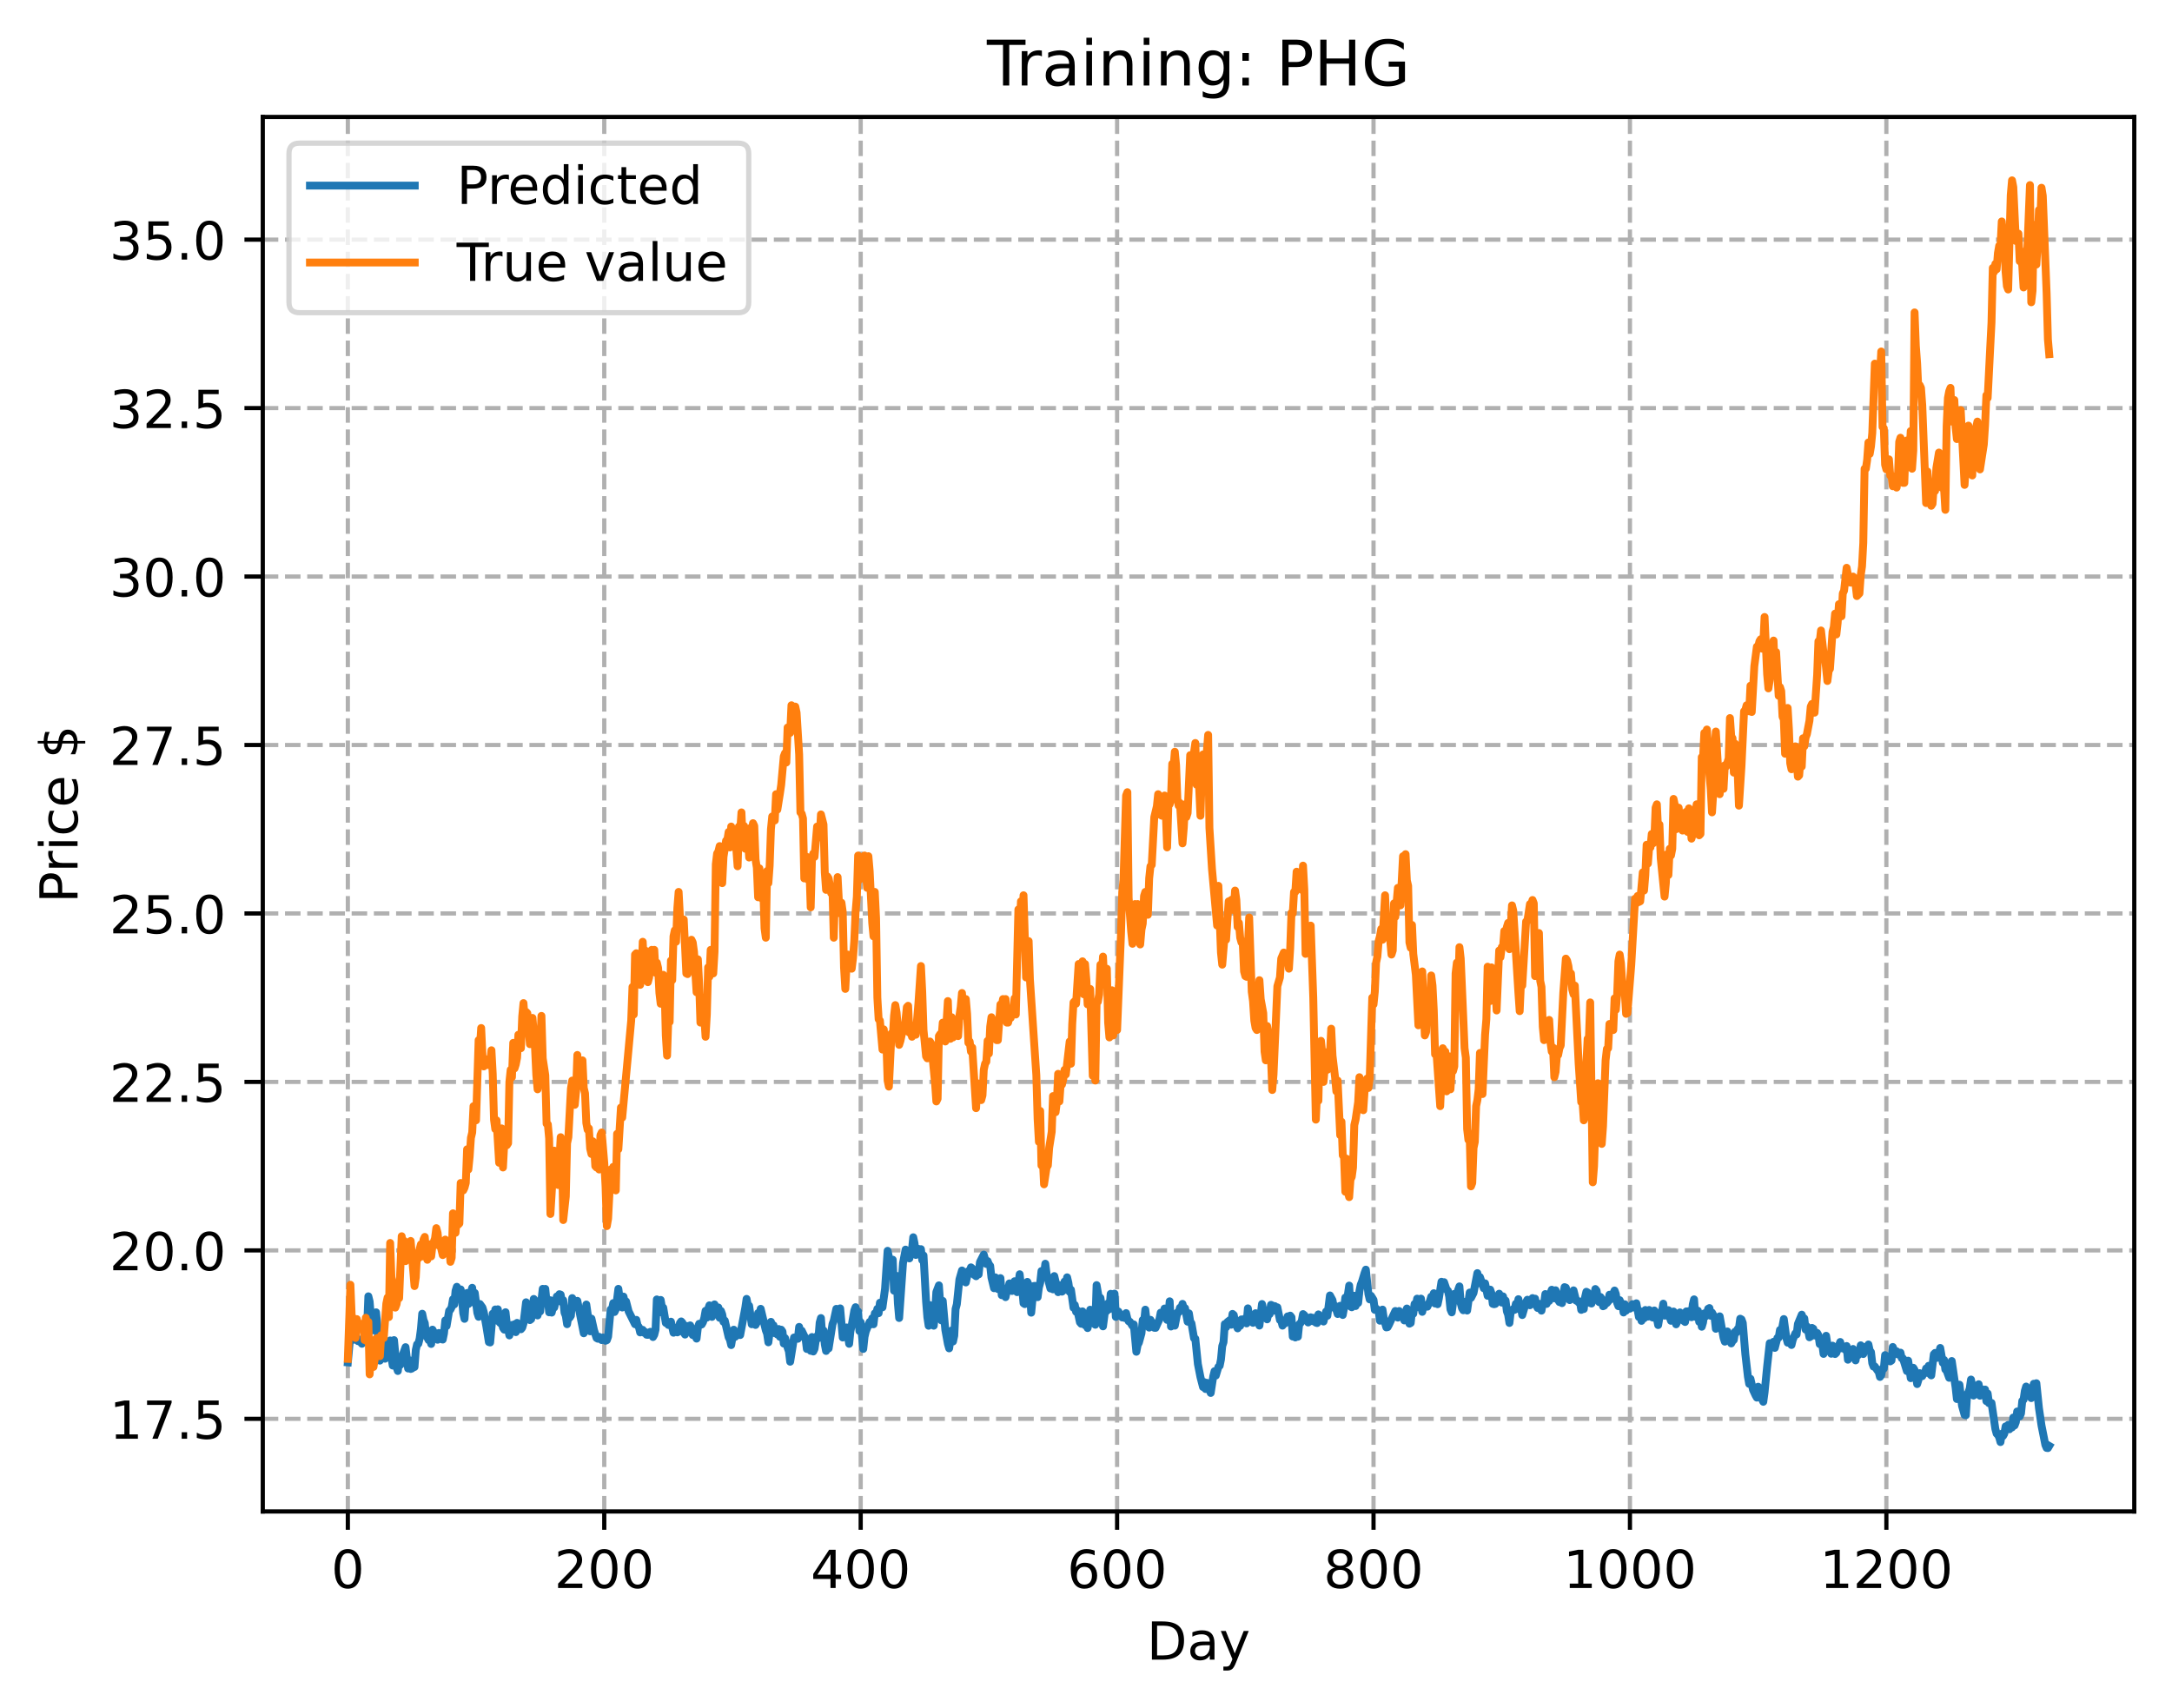 <?xml version="1.0" encoding="utf-8" standalone="no"?>
<!DOCTYPE svg PUBLIC "-//W3C//DTD SVG 1.1//EN"
  "http://www.w3.org/Graphics/SVG/1.1/DTD/svg11.dtd">
<!-- Created with matplotlib (https://matplotlib.org/) -->
<svg height="325.986pt" version="1.1" viewBox="0 0 414.464 325.986" width="414.464pt" xmlns="http://www.w3.org/2000/svg" xmlns:xlink="http://www.w3.org/1999/xlink">
 <defs>
  <style type="text/css">
*{stroke-linecap:butt;stroke-linejoin:round;}
  </style>
 </defs>
 <g id="figure_1">
  <g id="patch_1">
   <path d="M 0 325.986 
L 414.464 325.986 
L 414.464 0 
L 0 0 
z
" style="fill:#ffffff;"/>
  </g>
  <g id="axes_1">
   <g id="patch_2">
    <path d="M 50.144 288.43 
L 407.264 288.43 
L 407.264 22.318 
L 50.144 22.318 
z
" style="fill:#ffffff;"/>
   </g>
   <g id="matplotlib.axis_1">
    <g id="xtick_1">
     <g id="line2d_1">
      <path clip-path="url(#p5f2cc672fa)" d="M 66.376 288.43 
L 66.376 22.318 
" style="fill:none;stroke:#b0b0b0;stroke-dasharray:2.96,1.28;stroke-dashoffset:0;stroke-width:0.8;"/>
     </g>
     <g id="line2d_2">
      <defs>
       <path d="M 0 0 
L 0 3.5 
" id="maa3c839f8a" style="stroke:#000000;stroke-width:0.8;"/>
      </defs>
      <g>
       <use style="stroke:#000000;stroke-width:0.8;" x="66.376" xlink:href="#maa3c839f8a" y="288.43"/>
      </g>
     </g>
     <g id="text_1">
      <!-- 0 -->
      <defs>
       <path d="M 31.781 66.406 
Q 24.172 66.406 20.328 58.906 
Q 16.5 51.422 16.5 36.375 
Q 16.5 21.391 20.328 13.891 
Q 24.172 6.391 31.781 6.391 
Q 39.453 6.391 43.281 13.891 
Q 47.125 21.391 47.125 36.375 
Q 47.125 51.422 43.281 58.906 
Q 39.453 66.406 31.781 66.406 
z
M 31.781 74.219 
Q 44.047 74.219 50.516 64.516 
Q 56.984 54.828 56.984 36.375 
Q 56.984 17.969 50.516 8.266 
Q 44.047 -1.422 31.781 -1.422 
Q 19.531 -1.422 13.062 8.266 
Q 6.594 17.969 6.594 36.375 
Q 6.594 54.828 13.062 64.516 
Q 19.531 74.219 31.781 74.219 
z
" id="DejaVuSans-48"/>
      </defs>
      <g transform="translate(63.195 303.029)scale(0.1 -0.1)">
       <use xlink:href="#DejaVuSans-48"/>
      </g>
     </g>
    </g>
    <g id="xtick_2">
     <g id="line2d_3">
      <path clip-path="url(#p5f2cc672fa)" d="M 115.307 288.43 
L 115.307 22.318 
" style="fill:none;stroke:#b0b0b0;stroke-dasharray:2.96,1.28;stroke-dashoffset:0;stroke-width:0.8;"/>
     </g>
     <g id="line2d_4">
      <g>
       <use style="stroke:#000000;stroke-width:0.8;" x="115.307" xlink:href="#maa3c839f8a" y="288.43"/>
      </g>
     </g>
     <g id="text_2">
      <!-- 200 -->
      <defs>
       <path d="M 19.188 8.297 
L 53.609 8.297 
L 53.609 0 
L 7.328 0 
L 7.328 8.297 
Q 12.938 14.109 22.625 23.891 
Q 32.328 33.688 34.812 36.531 
Q 39.547 41.844 41.422 45.531 
Q 43.312 49.219 43.312 52.781 
Q 43.312 58.594 39.234 62.25 
Q 35.156 65.922 28.609 65.922 
Q 23.969 65.922 18.812 64.312 
Q 13.672 62.703 7.812 59.422 
L 7.812 69.391 
Q 13.766 71.781 18.938 73 
Q 24.125 74.219 28.422 74.219 
Q 39.75 74.219 46.484 68.547 
Q 53.219 62.891 53.219 53.422 
Q 53.219 48.922 51.531 44.891 
Q 49.859 40.875 45.406 35.406 
Q 44.188 33.984 37.641 27.219 
Q 31.109 20.453 19.188 8.297 
z
" id="DejaVuSans-50"/>
      </defs>
      <g transform="translate(105.763 303.029)scale(0.1 -0.1)">
       <use xlink:href="#DejaVuSans-50"/>
       <use x="63.623" xlink:href="#DejaVuSans-48"/>
       <use x="127.246" xlink:href="#DejaVuSans-48"/>
      </g>
     </g>
    </g>
    <g id="xtick_3">
     <g id="line2d_5">
      <path clip-path="url(#p5f2cc672fa)" d="M 164.238 288.43 
L 164.238 22.318 
" style="fill:none;stroke:#b0b0b0;stroke-dasharray:2.96,1.28;stroke-dashoffset:0;stroke-width:0.8;"/>
     </g>
     <g id="line2d_6">
      <g>
       <use style="stroke:#000000;stroke-width:0.8;" x="164.238" xlink:href="#maa3c839f8a" y="288.43"/>
      </g>
     </g>
     <g id="text_3">
      <!-- 400 -->
      <defs>
       <path d="M 37.797 64.312 
L 12.891 25.391 
L 37.797 25.391 
z
M 35.203 72.906 
L 47.609 72.906 
L 47.609 25.391 
L 58.016 25.391 
L 58.016 17.188 
L 47.609 17.188 
L 47.609 0 
L 37.797 0 
L 37.797 17.188 
L 4.891 17.188 
L 4.891 26.703 
z
" id="DejaVuSans-52"/>
      </defs>
      <g transform="translate(154.694 303.029)scale(0.1 -0.1)">
       <use xlink:href="#DejaVuSans-52"/>
       <use x="63.623" xlink:href="#DejaVuSans-48"/>
       <use x="127.246" xlink:href="#DejaVuSans-48"/>
      </g>
     </g>
    </g>
    <g id="xtick_4">
     <g id="line2d_7">
      <path clip-path="url(#p5f2cc672fa)" d="M 213.168 288.43 
L 213.168 22.318 
" style="fill:none;stroke:#b0b0b0;stroke-dasharray:2.96,1.28;stroke-dashoffset:0;stroke-width:0.8;"/>
     </g>
     <g id="line2d_8">
      <g>
       <use style="stroke:#000000;stroke-width:0.8;" x="213.168" xlink:href="#maa3c839f8a" y="288.43"/>
      </g>
     </g>
     <g id="text_4">
      <!-- 600 -->
      <defs>
       <path d="M 33.016 40.375 
Q 26.375 40.375 22.484 35.828 
Q 18.609 31.297 18.609 23.391 
Q 18.609 15.531 22.484 10.953 
Q 26.375 6.391 33.016 6.391 
Q 39.656 6.391 43.531 10.953 
Q 47.406 15.531 47.406 23.391 
Q 47.406 31.297 43.531 35.828 
Q 39.656 40.375 33.016 40.375 
z
M 52.594 71.297 
L 52.594 62.312 
Q 48.875 64.062 45.094 64.984 
Q 41.312 65.922 37.594 65.922 
Q 27.828 65.922 22.672 59.328 
Q 17.531 52.734 16.797 39.406 
Q 19.672 43.656 24.016 45.922 
Q 28.375 48.188 33.594 48.188 
Q 44.578 48.188 50.953 41.516 
Q 57.328 34.859 57.328 23.391 
Q 57.328 12.156 50.688 5.359 
Q 44.047 -1.422 33.016 -1.422 
Q 20.359 -1.422 13.672 8.266 
Q 6.984 17.969 6.984 36.375 
Q 6.984 53.656 15.188 63.938 
Q 23.391 74.219 37.203 74.219 
Q 40.922 74.219 44.703 73.484 
Q 48.484 72.75 52.594 71.297 
z
" id="DejaVuSans-54"/>
      </defs>
      <g transform="translate(203.625 303.029)scale(0.1 -0.1)">
       <use xlink:href="#DejaVuSans-54"/>
       <use x="63.623" xlink:href="#DejaVuSans-48"/>
       <use x="127.246" xlink:href="#DejaVuSans-48"/>
      </g>
     </g>
    </g>
    <g id="xtick_5">
     <g id="line2d_9">
      <path clip-path="url(#p5f2cc672fa)" d="M 262.099 288.43 
L 262.099 22.318 
" style="fill:none;stroke:#b0b0b0;stroke-dasharray:2.96,1.28;stroke-dashoffset:0;stroke-width:0.8;"/>
     </g>
     <g id="line2d_10">
      <g>
       <use style="stroke:#000000;stroke-width:0.8;" x="262.099" xlink:href="#maa3c839f8a" y="288.43"/>
      </g>
     </g>
     <g id="text_5">
      <!-- 800 -->
      <defs>
       <path d="M 31.781 34.625 
Q 24.75 34.625 20.719 30.859 
Q 16.703 27.094 16.703 20.516 
Q 16.703 13.922 20.719 10.156 
Q 24.75 6.391 31.781 6.391 
Q 38.812 6.391 42.859 10.172 
Q 46.922 13.969 46.922 20.516 
Q 46.922 27.094 42.891 30.859 
Q 38.875 34.625 31.781 34.625 
z
M 21.922 38.812 
Q 15.578 40.375 12.031 44.719 
Q 8.5 49.078 8.5 55.328 
Q 8.5 64.062 14.719 69.141 
Q 20.953 74.219 31.781 74.219 
Q 42.672 74.219 48.875 69.141 
Q 55.078 64.062 55.078 55.328 
Q 55.078 49.078 51.531 44.719 
Q 48 40.375 41.703 38.812 
Q 48.828 37.156 52.797 32.312 
Q 56.781 27.484 56.781 20.516 
Q 56.781 9.906 50.312 4.234 
Q 43.844 -1.422 31.781 -1.422 
Q 19.734 -1.422 13.25 4.234 
Q 6.781 9.906 6.781 20.516 
Q 6.781 27.484 10.781 32.312 
Q 14.797 37.156 21.922 38.812 
z
M 18.312 54.391 
Q 18.312 48.734 21.844 45.562 
Q 25.391 42.391 31.781 42.391 
Q 38.141 42.391 41.719 45.562 
Q 45.312 48.734 45.312 54.391 
Q 45.312 60.062 41.719 63.234 
Q 38.141 66.406 31.781 66.406 
Q 25.391 66.406 21.844 63.234 
Q 18.312 60.062 18.312 54.391 
z
" id="DejaVuSans-56"/>
      </defs>
      <g transform="translate(252.555 303.029)scale(0.1 -0.1)">
       <use xlink:href="#DejaVuSans-56"/>
       <use x="63.623" xlink:href="#DejaVuSans-48"/>
       <use x="127.246" xlink:href="#DejaVuSans-48"/>
      </g>
     </g>
    </g>
    <g id="xtick_6">
     <g id="line2d_11">
      <path clip-path="url(#p5f2cc672fa)" d="M 311.029 288.43 
L 311.029 22.318 
" style="fill:none;stroke:#b0b0b0;stroke-dasharray:2.96,1.28;stroke-dashoffset:0;stroke-width:0.8;"/>
     </g>
     <g id="line2d_12">
      <g>
       <use style="stroke:#000000;stroke-width:0.8;" x="311.029" xlink:href="#maa3c839f8a" y="288.43"/>
      </g>
     </g>
     <g id="text_6">
      <!-- 1000 -->
      <defs>
       <path d="M 12.406 8.297 
L 28.516 8.297 
L 28.516 63.922 
L 10.984 60.406 
L 10.984 69.391 
L 28.422 72.906 
L 38.281 72.906 
L 38.281 8.297 
L 54.391 8.297 
L 54.391 0 
L 12.406 0 
z
" id="DejaVuSans-49"/>
      </defs>
      <g transform="translate(298.304 303.029)scale(0.1 -0.1)">
       <use xlink:href="#DejaVuSans-49"/>
       <use x="63.623" xlink:href="#DejaVuSans-48"/>
       <use x="127.246" xlink:href="#DejaVuSans-48"/>
       <use x="190.869" xlink:href="#DejaVuSans-48"/>
      </g>
     </g>
    </g>
    <g id="xtick_7">
     <g id="line2d_13">
      <path clip-path="url(#p5f2cc672fa)" d="M 359.96 288.43 
L 359.96 22.318 
" style="fill:none;stroke:#b0b0b0;stroke-dasharray:2.96,1.28;stroke-dashoffset:0;stroke-width:0.8;"/>
     </g>
     <g id="line2d_14">
      <g>
       <use style="stroke:#000000;stroke-width:0.8;" x="359.96" xlink:href="#maa3c839f8a" y="288.43"/>
      </g>
     </g>
     <g id="text_7">
      <!-- 1200 -->
      <g transform="translate(347.235 303.029)scale(0.1 -0.1)">
       <use xlink:href="#DejaVuSans-49"/>
       <use x="63.623" xlink:href="#DejaVuSans-50"/>
       <use x="127.246" xlink:href="#DejaVuSans-48"/>
       <use x="190.869" xlink:href="#DejaVuSans-48"/>
      </g>
     </g>
    </g>
    <g id="text_8">
     <!-- Day -->
     <defs>
      <path d="M 19.672 64.797 
L 19.672 8.109 
L 31.594 8.109 
Q 46.688 8.109 53.688 14.938 
Q 60.688 21.781 60.688 36.531 
Q 60.688 51.172 53.688 57.984 
Q 46.688 64.797 31.594 64.797 
z
M 9.812 72.906 
L 30.078 72.906 
Q 51.266 72.906 61.172 64.094 
Q 71.094 55.281 71.094 36.531 
Q 71.094 17.672 61.125 8.828 
Q 51.172 0 30.078 0 
L 9.812 0 
z
" id="DejaVuSans-68"/>
      <path d="M 34.281 27.484 
Q 23.391 27.484 19.188 25 
Q 14.984 22.516 14.984 16.5 
Q 14.984 11.719 18.141 8.906 
Q 21.297 6.109 26.703 6.109 
Q 34.188 6.109 38.703 11.406 
Q 43.219 16.703 43.219 25.484 
L 43.219 27.484 
z
M 52.203 31.203 
L 52.203 0 
L 43.219 0 
L 43.219 8.297 
Q 40.141 3.328 35.547 0.953 
Q 30.953 -1.422 24.312 -1.422 
Q 15.922 -1.422 10.953 3.297 
Q 6 8.016 6 15.922 
Q 6 25.141 12.172 29.828 
Q 18.359 34.516 30.609 34.516 
L 43.219 34.516 
L 43.219 35.406 
Q 43.219 41.609 39.141 45 
Q 35.062 48.391 27.688 48.391 
Q 23 48.391 18.547 47.266 
Q 14.109 46.141 10.016 43.891 
L 10.016 52.203 
Q 14.938 54.109 19.578 55.047 
Q 24.219 56 28.609 56 
Q 40.484 56 46.344 49.844 
Q 52.203 43.703 52.203 31.203 
z
" id="DejaVuSans-97"/>
      <path d="M 32.172 -5.078 
Q 28.375 -14.844 24.75 -17.812 
Q 21.141 -20.797 15.094 -20.797 
L 7.906 -20.797 
L 7.906 -13.281 
L 13.188 -13.281 
Q 16.891 -13.281 18.938 -11.516 
Q 21 -9.766 23.484 -3.219 
L 25.094 0.875 
L 2.984 54.688 
L 12.5 54.688 
L 29.594 11.922 
L 46.688 54.688 
L 56.203 54.688 
z
" id="DejaVuSans-121"/>
     </defs>
     <g transform="translate(218.83 316.707)scale(0.1 -0.1)">
      <use xlink:href="#DejaVuSans-68"/>
      <use x="77.002" xlink:href="#DejaVuSans-97"/>
      <use x="138.281" xlink:href="#DejaVuSans-121"/>
     </g>
    </g>
   </g>
   <g id="matplotlib.axis_2">
    <g id="ytick_1">
     <g id="line2d_15">
      <path clip-path="url(#p5f2cc672fa)" d="M 50.144 270.753 
L 407.264 270.753 
" style="fill:none;stroke:#b0b0b0;stroke-dasharray:2.96,1.28;stroke-dashoffset:0;stroke-width:0.8;"/>
     </g>
     <g id="line2d_16">
      <defs>
       <path d="M 0 0 
L -3.5 0 
" id="mefeda888f7" style="stroke:#000000;stroke-width:0.8;"/>
      </defs>
      <g>
       <use style="stroke:#000000;stroke-width:0.8;" x="50.144" xlink:href="#mefeda888f7" y="270.753"/>
      </g>
     </g>
     <g id="text_9">
      <!-- 17.5 -->
      <defs>
       <path d="M 8.203 72.906 
L 55.078 72.906 
L 55.078 68.703 
L 28.609 0 
L 18.312 0 
L 43.219 64.594 
L 8.203 64.594 
z
" id="DejaVuSans-55"/>
       <path d="M 10.688 12.406 
L 21 12.406 
L 21 0 
L 10.688 0 
z
" id="DejaVuSans-46"/>
       <path d="M 10.797 72.906 
L 49.516 72.906 
L 49.516 64.594 
L 19.828 64.594 
L 19.828 46.734 
Q 21.969 47.469 24.109 47.828 
Q 26.266 48.188 28.422 48.188 
Q 40.625 48.188 47.75 41.5 
Q 54.891 34.812 54.891 23.391 
Q 54.891 11.625 47.562 5.094 
Q 40.234 -1.422 26.906 -1.422 
Q 22.312 -1.422 17.547 -0.641 
Q 12.797 0.141 7.719 1.703 
L 7.719 11.625 
Q 12.109 9.234 16.797 8.062 
Q 21.484 6.891 26.703 6.891 
Q 35.156 6.891 40.078 11.328 
Q 45.016 15.766 45.016 23.391 
Q 45.016 31 40.078 35.438 
Q 35.156 39.891 26.703 39.891 
Q 22.75 39.891 18.812 39.016 
Q 14.891 38.141 10.797 36.281 
z
" id="DejaVuSans-53"/>
      </defs>
      <g transform="translate(20.878 274.552)scale(0.1 -0.1)">
       <use xlink:href="#DejaVuSans-49"/>
       <use x="63.623" xlink:href="#DejaVuSans-55"/>
       <use x="127.246" xlink:href="#DejaVuSans-46"/>
       <use x="159.033" xlink:href="#DejaVuSans-53"/>
      </g>
     </g>
    </g>
    <g id="ytick_2">
     <g id="line2d_17">
      <path clip-path="url(#p5f2cc672fa)" d="M 50.144 238.607 
L 407.264 238.607 
" style="fill:none;stroke:#b0b0b0;stroke-dasharray:2.96,1.28;stroke-dashoffset:0;stroke-width:0.8;"/>
     </g>
     <g id="line2d_18">
      <g>
       <use style="stroke:#000000;stroke-width:0.8;" x="50.144" xlink:href="#mefeda888f7" y="238.607"/>
      </g>
     </g>
     <g id="text_10">
      <!-- 20.0 -->
      <g transform="translate(20.878 242.406)scale(0.1 -0.1)">
       <use xlink:href="#DejaVuSans-50"/>
       <use x="63.623" xlink:href="#DejaVuSans-48"/>
       <use x="127.246" xlink:href="#DejaVuSans-46"/>
       <use x="159.033" xlink:href="#DejaVuSans-48"/>
      </g>
     </g>
    </g>
    <g id="ytick_3">
     <g id="line2d_19">
      <path clip-path="url(#p5f2cc672fa)" d="M 50.144 206.46 
L 407.264 206.46 
" style="fill:none;stroke:#b0b0b0;stroke-dasharray:2.96,1.28;stroke-dashoffset:0;stroke-width:0.8;"/>
     </g>
     <g id="line2d_20">
      <g>
       <use style="stroke:#000000;stroke-width:0.8;" x="50.144" xlink:href="#mefeda888f7" y="206.46"/>
      </g>
     </g>
     <g id="text_11">
      <!-- 22.5 -->
      <g transform="translate(20.878 210.26)scale(0.1 -0.1)">
       <use xlink:href="#DejaVuSans-50"/>
       <use x="63.623" xlink:href="#DejaVuSans-50"/>
       <use x="127.246" xlink:href="#DejaVuSans-46"/>
       <use x="159.033" xlink:href="#DejaVuSans-53"/>
      </g>
     </g>
    </g>
    <g id="ytick_4">
     <g id="line2d_21">
      <path clip-path="url(#p5f2cc672fa)" d="M 50.144 174.314 
L 407.264 174.314 
" style="fill:none;stroke:#b0b0b0;stroke-dasharray:2.96,1.28;stroke-dashoffset:0;stroke-width:0.8;"/>
     </g>
     <g id="line2d_22">
      <g>
       <use style="stroke:#000000;stroke-width:0.8;" x="50.144" xlink:href="#mefeda888f7" y="174.314"/>
      </g>
     </g>
     <g id="text_12">
      <!-- 25.0 -->
      <g transform="translate(20.878 178.114)scale(0.1 -0.1)">
       <use xlink:href="#DejaVuSans-50"/>
       <use x="63.623" xlink:href="#DejaVuSans-53"/>
       <use x="127.246" xlink:href="#DejaVuSans-46"/>
       <use x="159.033" xlink:href="#DejaVuSans-48"/>
      </g>
     </g>
    </g>
    <g id="ytick_5">
     <g id="line2d_23">
      <path clip-path="url(#p5f2cc672fa)" d="M 50.144 142.168 
L 407.264 142.168 
" style="fill:none;stroke:#b0b0b0;stroke-dasharray:2.96,1.28;stroke-dashoffset:0;stroke-width:0.8;"/>
     </g>
     <g id="line2d_24">
      <g>
       <use style="stroke:#000000;stroke-width:0.8;" x="50.144" xlink:href="#mefeda888f7" y="142.168"/>
      </g>
     </g>
     <g id="text_13">
      <!-- 27.5 -->
      <g transform="translate(20.878 145.967)scale(0.1 -0.1)">
       <use xlink:href="#DejaVuSans-50"/>
       <use x="63.623" xlink:href="#DejaVuSans-55"/>
       <use x="127.246" xlink:href="#DejaVuSans-46"/>
       <use x="159.033" xlink:href="#DejaVuSans-53"/>
      </g>
     </g>
    </g>
    <g id="ytick_6">
     <g id="line2d_25">
      <path clip-path="url(#p5f2cc672fa)" d="M 50.144 110.022 
L 407.264 110.022 
" style="fill:none;stroke:#b0b0b0;stroke-dasharray:2.96,1.28;stroke-dashoffset:0;stroke-width:0.8;"/>
     </g>
     <g id="line2d_26">
      <g>
       <use style="stroke:#000000;stroke-width:0.8;" x="50.144" xlink:href="#mefeda888f7" y="110.022"/>
      </g>
     </g>
     <g id="text_14">
      <!-- 30.0 -->
      <defs>
       <path d="M 40.578 39.312 
Q 47.656 37.797 51.625 33 
Q 55.609 28.219 55.609 21.188 
Q 55.609 10.406 48.188 4.484 
Q 40.766 -1.422 27.094 -1.422 
Q 22.516 -1.422 17.656 -0.516 
Q 12.797 0.391 7.625 2.203 
L 7.625 11.719 
Q 11.719 9.328 16.594 8.109 
Q 21.484 6.891 26.812 6.891 
Q 36.078 6.891 40.938 10.547 
Q 45.797 14.203 45.797 21.188 
Q 45.797 27.641 41.281 31.266 
Q 36.766 34.906 28.719 34.906 
L 20.219 34.906 
L 20.219 43.016 
L 29.109 43.016 
Q 36.375 43.016 40.234 45.922 
Q 44.094 48.828 44.094 54.297 
Q 44.094 59.906 40.109 62.906 
Q 36.141 65.922 28.719 65.922 
Q 24.656 65.922 20.016 65.031 
Q 15.375 64.156 9.812 62.312 
L 9.812 71.094 
Q 15.438 72.656 20.344 73.438 
Q 25.25 74.219 29.594 74.219 
Q 40.828 74.219 47.359 69.109 
Q 53.906 64.016 53.906 55.328 
Q 53.906 49.266 50.438 45.094 
Q 46.969 40.922 40.578 39.312 
z
" id="DejaVuSans-51"/>
      </defs>
      <g transform="translate(20.878 113.821)scale(0.1 -0.1)">
       <use xlink:href="#DejaVuSans-51"/>
       <use x="63.623" xlink:href="#DejaVuSans-48"/>
       <use x="127.246" xlink:href="#DejaVuSans-46"/>
       <use x="159.033" xlink:href="#DejaVuSans-48"/>
      </g>
     </g>
    </g>
    <g id="ytick_7">
     <g id="line2d_27">
      <path clip-path="url(#p5f2cc672fa)" d="M 50.144 77.876 
L 407.264 77.876 
" style="fill:none;stroke:#b0b0b0;stroke-dasharray:2.96,1.28;stroke-dashoffset:0;stroke-width:0.8;"/>
     </g>
     <g id="line2d_28">
      <g>
       <use style="stroke:#000000;stroke-width:0.8;" x="50.144" xlink:href="#mefeda888f7" y="77.876"/>
      </g>
     </g>
     <g id="text_15">
      <!-- 32.5 -->
      <g transform="translate(20.878 81.675)scale(0.1 -0.1)">
       <use xlink:href="#DejaVuSans-51"/>
       <use x="63.623" xlink:href="#DejaVuSans-50"/>
       <use x="127.246" xlink:href="#DejaVuSans-46"/>
       <use x="159.033" xlink:href="#DejaVuSans-53"/>
      </g>
     </g>
    </g>
    <g id="ytick_8">
     <g id="line2d_29">
      <path clip-path="url(#p5f2cc672fa)" d="M 50.144 45.73 
L 407.264 45.73 
" style="fill:none;stroke:#b0b0b0;stroke-dasharray:2.96,1.28;stroke-dashoffset:0;stroke-width:0.8;"/>
     </g>
     <g id="line2d_30">
      <g>
       <use style="stroke:#000000;stroke-width:0.8;" x="50.144" xlink:href="#mefeda888f7" y="45.73"/>
      </g>
     </g>
     <g id="text_16">
      <!-- 35.0 -->
      <g transform="translate(20.878 49.529)scale(0.1 -0.1)">
       <use xlink:href="#DejaVuSans-51"/>
       <use x="63.623" xlink:href="#DejaVuSans-53"/>
       <use x="127.246" xlink:href="#DejaVuSans-46"/>
       <use x="159.033" xlink:href="#DejaVuSans-48"/>
      </g>
     </g>
    </g>
    <g id="text_17">
     <!-- Price $ -->
     <defs>
      <path d="M 19.672 64.797 
L 19.672 37.406 
L 32.078 37.406 
Q 38.969 37.406 42.719 40.969 
Q 46.484 44.531 46.484 51.125 
Q 46.484 57.672 42.719 61.234 
Q 38.969 64.797 32.078 64.797 
z
M 9.812 72.906 
L 32.078 72.906 
Q 44.344 72.906 50.609 67.359 
Q 56.891 61.812 56.891 51.125 
Q 56.891 40.328 50.609 34.812 
Q 44.344 29.297 32.078 29.297 
L 19.672 29.297 
L 19.672 0 
L 9.812 0 
z
" id="DejaVuSans-80"/>
      <path d="M 41.109 46.297 
Q 39.594 47.172 37.812 47.578 
Q 36.031 48 33.891 48 
Q 26.266 48 22.188 43.047 
Q 18.109 38.094 18.109 28.812 
L 18.109 0 
L 9.078 0 
L 9.078 54.688 
L 18.109 54.688 
L 18.109 46.188 
Q 20.953 51.172 25.484 53.578 
Q 30.031 56 36.531 56 
Q 37.453 56 38.578 55.875 
Q 39.703 55.766 41.062 55.516 
z
" id="DejaVuSans-114"/>
      <path d="M 9.422 54.688 
L 18.406 54.688 
L 18.406 0 
L 9.422 0 
z
M 9.422 75.984 
L 18.406 75.984 
L 18.406 64.594 
L 9.422 64.594 
z
" id="DejaVuSans-105"/>
      <path d="M 48.781 52.594 
L 48.781 44.188 
Q 44.969 46.297 41.141 47.344 
Q 37.312 48.391 33.406 48.391 
Q 24.656 48.391 19.812 42.844 
Q 14.984 37.312 14.984 27.297 
Q 14.984 17.281 19.812 11.734 
Q 24.656 6.203 33.406 6.203 
Q 37.312 6.203 41.141 7.25 
Q 44.969 8.297 48.781 10.406 
L 48.781 2.094 
Q 45.016 0.344 40.984 -0.531 
Q 36.969 -1.422 32.422 -1.422 
Q 20.062 -1.422 12.781 6.344 
Q 5.516 14.109 5.516 27.297 
Q 5.516 40.672 12.859 48.328 
Q 20.219 56 33.016 56 
Q 37.156 56 41.109 55.141 
Q 45.062 54.297 48.781 52.594 
z
" id="DejaVuSans-99"/>
      <path d="M 56.203 29.594 
L 56.203 25.203 
L 14.891 25.203 
Q 15.484 15.922 20.484 11.062 
Q 25.484 6.203 34.422 6.203 
Q 39.594 6.203 44.453 7.469 
Q 49.312 8.734 54.109 11.281 
L 54.109 2.781 
Q 49.266 0.734 44.188 -0.344 
Q 39.109 -1.422 33.891 -1.422 
Q 20.797 -1.422 13.156 6.188 
Q 5.516 13.812 5.516 26.812 
Q 5.516 40.234 12.766 48.109 
Q 20.016 56 32.328 56 
Q 43.359 56 49.781 48.891 
Q 56.203 41.797 56.203 29.594 
z
M 47.219 32.234 
Q 47.125 39.594 43.094 43.984 
Q 39.062 48.391 32.422 48.391 
Q 24.906 48.391 20.391 44.141 
Q 15.875 39.891 15.188 32.172 
z
" id="DejaVuSans-101"/>
      <path id="DejaVuSans-32"/>
      <path d="M 33.797 -14.703 
L 28.906 -14.703 
L 28.859 0 
Q 23.734 0.094 18.609 1.188 
Q 13.484 2.297 8.297 4.5 
L 8.297 13.281 
Q 13.281 10.156 18.375 8.562 
Q 23.484 6.984 28.906 6.938 
L 28.906 29.203 
Q 18.109 30.953 13.203 35.156 
Q 8.297 39.359 8.297 46.688 
Q 8.297 54.641 13.625 59.219 
Q 18.953 63.812 28.906 64.5 
L 28.906 75.984 
L 33.797 75.984 
L 33.797 64.656 
Q 38.328 64.453 42.578 63.688 
Q 46.828 62.938 50.875 61.625 
L 50.875 53.078 
Q 46.828 55.125 42.547 56.25 
Q 38.281 57.375 33.797 57.562 
L 33.797 36.719 
Q 44.875 35.016 50.094 30.609 
Q 55.328 26.219 55.328 18.609 
Q 55.328 10.359 49.781 5.594 
Q 44.234 0.828 33.797 0.094 
z
M 28.906 37.594 
L 28.906 57.625 
Q 23.25 56.984 20.266 54.391 
Q 17.281 51.812 17.281 47.516 
Q 17.281 43.312 20.031 40.969 
Q 22.797 38.625 28.906 37.594 
z
M 33.797 28.219 
L 33.797 7.078 
Q 39.984 7.906 43.141 10.594 
Q 46.297 13.281 46.297 17.672 
Q 46.297 21.969 43.281 24.5 
Q 40.281 27.047 33.797 28.219 
z
" id="DejaVuSans-36"/>
     </defs>
     <g transform="translate(14.798 172.342)rotate(-90)scale(0.1 -0.1)">
      <use xlink:href="#DejaVuSans-80"/>
      <use x="58.553" xlink:href="#DejaVuSans-114"/>
      <use x="99.666" xlink:href="#DejaVuSans-105"/>
      <use x="127.449" xlink:href="#DejaVuSans-99"/>
      <use x="182.43" xlink:href="#DejaVuSans-101"/>
      <use x="243.953" xlink:href="#DejaVuSans-32"/>
      <use x="275.74" xlink:href="#DejaVuSans-36"/>
     </g>
    </g>
   </g>
   <g id="line2d_31">
    <path clip-path="url(#p5f2cc672fa)" d="M 66.376 259.986 
L 66.866 254.641 
L 67.11 255.633 
L 67.6 255.66 
L 68.089 255.266 
L 68.334 255.939 
L 68.578 255.835 
L 69.068 256.429 
L 69.802 255.503 
L 70.046 253.44 
L 70.291 247.373 
L 70.536 248.37 
L 70.78 251.352 
L 71.27 253.867 
L 71.514 252.535 
L 71.759 250.425 
L 72.003 252.892 
L 72.493 259.644 
L 72.737 256.508 
L 72.982 256.322 
L 73.227 256.46 
L 73.471 259.282 
L 73.961 256.945 
L 74.45 255.798 
L 74.695 259.078 
L 74.939 260.586 
L 75.184 255.729 
L 75.673 260.913 
L 75.918 261.624 
L 76.163 259.463 
L 76.407 260.457 
L 76.897 258.432 
L 77.386 257.074 
L 77.875 261.152 
L 78.12 259.57 
L 78.364 261.236 
L 78.609 261.15 
L 78.854 260.431 
L 79.098 260.868 
L 79.343 257.612 
L 79.588 256.535 
L 79.832 256.419 
L 80.077 255.434 
L 80.322 253.603 
L 80.566 250.694 
L 80.811 251.89 
L 81.056 252.476 
L 81.3 254.779 
L 81.79 255.729 
L 82.034 255.519 
L 82.279 256.462 
L 82.524 253.734 
L 82.768 254.185 
L 83.013 254.889 
L 83.258 254.669 
L 83.502 255.662 
L 83.747 254.368 
L 83.991 254.816 
L 84.236 255.558 
L 84.481 255.628 
L 84.725 254.436 
L 84.97 251.965 
L 85.215 253.054 
L 85.704 250.148 
L 85.949 249.909 
L 86.193 249.406 
L 86.438 247.936 
L 86.683 248.925 
L 86.927 246.342 
L 87.172 245.555 
L 87.661 247.179 
L 87.906 246.052 
L 88.151 247.73 
L 88.395 250.591 
L 88.64 251.673 
L 88.885 248.031 
L 89.129 246.735 
L 89.374 248.851 
L 89.619 248.175 
L 89.863 246.593 
L 90.108 245.745 
L 90.352 248.553 
L 90.597 246.72 
L 91.086 250.527 
L 91.331 251.285 
L 91.576 248.843 
L 92.065 249.518 
L 92.31 250.361 
L 92.799 253.075 
L 93.288 256.106 
L 93.533 256.182 
L 94.022 250.678 
L 94.267 251.501 
L 94.512 249.882 
L 94.756 251.98 
L 95.001 249.849 
L 95.246 252.256 
L 95.49 252.512 
L 95.735 252.253 
L 95.979 253.373 
L 96.224 253.732 
L 96.469 250.405 
L 96.713 252.688 
L 97.203 254.836 
L 97.447 253.012 
L 97.692 252.842 
L 97.937 253.803 
L 98.181 252.695 
L 98.426 254.211 
L 98.671 252.442 
L 99.405 253.663 
L 99.649 253.376 
L 99.894 252.541 
L 100.383 248.51 
L 100.628 250.462 
L 100.873 249.94 
L 101.117 251.911 
L 101.362 251.722 
L 101.851 247.876 
L 102.096 248.183 
L 102.34 250.075 
L 102.585 251.022 
L 102.83 249.717 
L 103.074 250.271 
L 103.564 245.945 
L 103.808 246.48 
L 104.053 245.951 
L 104.298 248.472 
L 104.542 247.971 
L 104.787 250.431 
L 105.032 248.125 
L 105.276 250.481 
L 105.521 249.485 
L 105.766 249.505 
L 106.255 247.401 
L 106.5 248.109 
L 106.744 246.966 
L 106.989 247.057 
L 107.234 248.509 
L 107.478 248.114 
L 107.723 250.495 
L 107.967 251.099 
L 108.212 252.697 
L 108.457 251.193 
L 108.701 251.453 
L 108.946 251.065 
L 109.191 247.708 
L 109.435 248.661 
L 109.68 248.746 
L 109.925 249.474 
L 110.169 248.232 
L 111.393 254.43 
L 111.637 252.233 
L 111.882 248.935 
L 112.616 254.051 
L 112.861 251.628 
L 113.35 253.842 
L 113.839 255.33 
L 114.084 255.47 
L 114.328 255.103 
L 114.573 255.528 
L 114.818 255.727 
L 115.062 255.22 
L 115.552 255.852 
L 115.796 255.747 
L 116.041 255.064 
L 116.53 249.876 
L 116.775 249.949 
L 117.02 248.669 
L 117.264 250.368 
L 117.509 249.848 
L 117.998 245.945 
L 118.243 247.819 
L 118.732 249.511 
L 118.977 247.423 
L 119.222 248.504 
L 119.466 248.344 
L 119.955 250.247 
L 121.179 252.704 
L 121.423 251.862 
L 121.668 252.931 
L 121.913 253.233 
L 122.157 254.267 
L 122.402 254.098 
L 122.647 253.77 
L 122.891 254.325 
L 123.136 254.185 
L 123.381 254.707 
L 123.625 254.732 
L 123.87 254.284 
L 124.115 254.144 
L 124.359 254.513 
L 124.604 255.145 
L 124.849 254.71 
L 125.093 253.726 
L 125.338 247.967 
L 125.583 249.79 
L 125.827 250.439 
L 126.072 248.065 
L 126.316 249.486 
L 126.561 249.533 
L 127.05 252.458 
L 127.295 252.217 
L 127.54 252.839 
L 127.784 252.628 
L 128.029 252.213 
L 128.518 254.324 
L 128.763 253.614 
L 129.008 253.368 
L 129.252 254.257 
L 129.497 254.114 
L 129.742 252.491 
L 129.986 252.161 
L 130.231 252.43 
L 130.476 254.3 
L 130.72 254.675 
L 130.965 253.025 
L 131.21 253.052 
L 131.454 253.269 
L 131.699 252.92 
L 131.943 253.457 
L 132.188 254.769 
L 132.433 254.613 
L 132.677 254.929 
L 132.922 255.447 
L 133.167 253.357 
L 133.411 252.612 
L 133.656 252.832 
L 133.901 252.743 
L 134.145 252.304 
L 134.39 251.511 
L 134.635 250.135 
L 134.879 251.449 
L 135.124 249.829 
L 135.369 249.095 
L 135.858 251.304 
L 136.103 250.406 
L 136.347 248.914 
L 136.837 250.596 
L 137.081 249.496 
L 137.326 251.486 
L 137.571 250.157 
L 137.815 250.824 
L 138.06 252.245 
L 138.304 252.007 
L 139.038 255.181 
L 139.283 255.648 
L 139.528 256.684 
L 140.017 253.741 
L 140.262 255.122 
L 140.996 254.443 
L 141.24 254.767 
L 142.219 249.545 
L 142.464 247.865 
L 142.708 249.102 
L 142.953 249.175 
L 143.442 252.707 
L 143.687 251.927 
L 143.931 251.692 
L 144.176 252.841 
L 144.421 252.369 
L 144.665 250.561 
L 144.91 251.032 
L 145.155 249.76 
L 146.133 253.861 
L 146.378 254.509 
L 146.623 256.154 
L 147.112 252.243 
L 147.357 253.014 
L 147.601 252.904 
L 147.846 254.411 
L 148.091 254.334 
L 148.335 254.667 
L 148.58 253.611 
L 148.825 255.11 
L 149.069 253.74 
L 149.314 254.103 
L 149.559 256.39 
L 149.803 255.339 
L 150.292 257.177 
L 150.537 257.857 
L 150.782 259.855 
L 151.271 256.822 
L 151.516 255.231 
L 151.76 255.375 
L 152.005 255.178 
L 152.25 255.479 
L 152.494 253.205 
L 152.739 255.08 
L 152.984 253.933 
L 153.718 255.463 
L 153.962 257.424 
L 154.207 256.069 
L 154.452 255.477 
L 154.696 257.779 
L 154.941 255.141 
L 155.186 257.904 
L 155.43 257.402 
L 155.675 255.746 
L 155.919 254.95 
L 156.164 255.362 
L 156.409 252.394 
L 156.653 251.524 
L 156.898 254.858 
L 157.143 253.877 
L 157.387 256.543 
L 157.632 257.802 
L 157.877 257.296 
L 158.121 257.323 
L 158.855 252.676 
L 159.1 252.023 
L 159.589 249.764 
L 159.834 250.113 
L 160.079 250.738 
L 160.323 249.673 
L 160.813 255.234 
L 161.057 254.783 
L 161.302 253.581 
L 161.546 253.312 
L 162.036 256.437 
L 162.28 254.015 
L 162.525 252.919 
L 163.014 250.107 
L 163.259 249.446 
L 163.504 250.874 
L 163.748 250.262 
L 163.993 253.995 
L 164.238 252.322 
L 164.727 257.418 
L 164.972 255.103 
L 165.216 254.061 
L 165.95 252.259 
L 166.195 252.724 
L 166.44 251.553 
L 166.684 252.708 
L 166.929 250.626 
L 167.174 250.787 
L 167.418 249.757 
L 167.663 250.591 
L 167.907 248.592 
L 168.152 249.249 
L 168.397 249.479 
L 168.886 245.905 
L 169.375 238.691 
L 169.865 241.026 
L 170.109 240.43 
L 170.354 240.383 
L 170.599 246.306 
L 171.088 243.464 
L 171.333 248.705 
L 171.577 251.512 
L 172.311 241.058 
L 172.801 238.456 
L 173.29 238.97 
L 173.534 240.142 
L 173.779 238.791 
L 174.024 238.465 
L 174.268 236.104 
L 174.513 237.279 
L 174.758 239.479 
L 175.002 238.629 
L 175.247 238.316 
L 175.492 239.047 
L 175.736 238.372 
L 175.981 240.46 
L 176.226 239.572 
L 176.715 248.346 
L 176.96 251.371 
L 177.204 252.992 
L 177.449 249.05 
L 177.694 250.26 
L 177.938 252.718 
L 178.183 252.982 
L 178.428 250.539 
L 178.672 246.562 
L 179.162 245.281 
L 179.651 251.973 
L 179.895 248.24 
L 180.385 253.769 
L 180.874 256.452 
L 181.119 257.308 
L 181.608 253.887 
L 181.853 255.997 
L 182.097 254.884 
L 182.342 249.801 
L 182.587 248.884 
L 183.076 244.158 
L 183.565 242.441 
L 184.055 244.547 
L 184.299 244.726 
L 184.789 242.549 
L 185.033 242.716 
L 185.278 241.847 
L 185.522 242.045 
L 185.767 243.162 
L 186.256 243.545 
L 186.501 242.354 
L 186.746 243.197 
L 186.99 240.855 
L 187.724 239.412 
L 188.214 241.204 
L 188.458 240.648 
L 188.703 241.266 
L 188.948 241.556 
L 189.192 243.797 
L 189.682 245.83 
L 189.926 243.755 
L 190.171 244.53 
L 190.416 245.982 
L 190.66 245.701 
L 190.905 243.901 
L 191.15 247.156 
L 191.394 245.87 
L 191.883 247.531 
L 192.128 246.367 
L 192.373 245.936 
L 192.617 244.907 
L 192.862 245.457 
L 193.107 246.357 
L 193.351 245.892 
L 193.596 244.495 
L 193.841 245.076 
L 194.085 246.58 
L 194.575 243.161 
L 194.819 245.421 
L 195.064 245.974 
L 195.309 248.702 
L 195.553 248.863 
L 195.798 247.853 
L 196.043 244.617 
L 196.287 245.198 
L 196.532 246.567 
L 196.777 250.499 
L 197.266 245.406 
L 197.51 245.376 
L 198 247.538 
L 198.244 245.695 
L 198.489 244.809 
L 198.734 242.544 
L 199.223 243.294 
L 199.468 241.151 
L 199.712 243.113 
L 200.446 245.884 
L 200.691 245.221 
L 200.936 246.045 
L 201.18 243.509 
L 201.914 246.584 
L 202.159 245.244 
L 202.404 245.267 
L 202.648 246.485 
L 202.893 246.271 
L 203.138 244.551 
L 203.382 244.908 
L 203.627 243.747 
L 203.871 244.786 
L 204.116 246.54 
L 204.361 246.121 
L 204.85 249.56 
L 205.095 249.024 
L 205.339 250.333 
L 205.584 250.047 
L 206.073 252.327 
L 206.318 252.615 
L 206.563 250.246 
L 206.807 252.005 
L 207.052 252.897 
L 207.297 252.807 
L 207.541 253.437 
L 207.786 252.055 
L 208.031 249.929 
L 208.765 252.605 
L 209.009 252.802 
L 209.254 245.234 
L 209.743 248.056 
L 209.988 247.668 
L 210.232 249.267 
L 210.477 253.11 
L 210.966 249.38 
L 211.211 250.155 
L 211.456 248.697 
L 211.7 249.82 
L 211.945 246.894 
L 212.19 247 
L 212.679 246.866 
L 212.924 251.305 
L 213.168 250.287 
L 213.413 250.27 
L 213.658 250.75 
L 213.902 250.933 
L 214.147 251.416 
L 214.392 251.121 
L 214.636 251.516 
L 214.881 250.576 
L 215.126 251.616 
L 215.37 252.137 
L 215.615 252.237 
L 216.104 253.014 
L 216.349 252.729 
L 216.838 257.956 
L 217.083 256.669 
L 217.327 256.219 
L 217.817 254.44 
L 218.061 251.888 
L 218.306 252.38 
L 218.551 249.918 
L 218.795 252.048 
L 219.04 253.002 
L 219.285 253.348 
L 219.529 251.856 
L 220.263 253.38 
L 220.508 253.397 
L 221.242 251.756 
L 221.486 250.489 
L 221.976 251.203 
L 222.22 249.703 
L 222.71 251.874 
L 222.954 251.043 
L 223.199 248.322 
L 223.444 253.137 
L 223.688 252.881 
L 223.933 252.372 
L 224.178 252.976 
L 224.667 250.46 
L 224.912 250.439 
L 225.156 249.555 
L 225.401 249.735 
L 225.646 248.813 
L 225.89 249.668 
L 226.135 249.631 
L 226.624 252.216 
L 226.869 250.612 
L 227.114 252.171 
L 227.358 252.532 
L 227.847 255.38 
L 228.092 255.466 
L 228.581 260.292 
L 229.071 262.792 
L 229.56 264.688 
L 229.805 263.753 
L 230.049 265.062 
L 230.294 263.881 
L 230.539 264.888 
L 230.783 265.243 
L 231.028 265.816 
L 231.517 262.637 
L 231.762 261.657 
L 232.007 262.497 
L 232.496 260.841 
L 232.741 260.633 
L 232.985 259.422 
L 233.23 256.864 
L 233.474 256.111 
L 233.719 252.663 
L 233.964 253.291 
L 234.208 252.284 
L 234.698 251.906 
L 234.942 252.796 
L 235.187 250.728 
L 235.432 250.933 
L 235.676 252.314 
L 236.166 253.488 
L 236.41 252.45 
L 236.655 253.011 
L 236.9 251.773 
L 237.144 252.259 
L 237.389 252.222 
L 237.634 251.568 
L 237.878 252.545 
L 238.123 249.664 
L 238.368 251.421 
L 238.612 250.9 
L 239.102 252.433 
L 239.346 251.191 
L 239.591 250.593 
L 239.835 251.662 
L 240.08 252.08 
L 240.325 252.956 
L 240.814 248.839 
L 241.303 251 
L 241.793 251.77 
L 242.037 250.649 
L 242.282 250.77 
L 242.527 248.999 
L 242.771 249.12 
L 243.016 250.12 
L 243.261 249.239 
L 243.505 249.922 
L 243.75 249.471 
L 244.239 251.902 
L 244.484 252.022 
L 244.729 252.97 
L 244.973 251.962 
L 245.218 252.542 
L 245.462 252.096 
L 245.707 251.202 
L 245.952 251.897 
L 246.196 251.057 
L 246.441 251.368 
L 246.686 255.054 
L 246.93 254.952 
L 247.175 255.224 
L 247.42 253.909 
L 247.664 255.081 
L 247.909 252.714 
L 248.154 252.503 
L 248.398 252.077 
L 248.643 250.762 
L 248.888 250.96 
L 249.132 251.956 
L 249.377 251.402 
L 249.622 252.368 
L 250.111 251.371 
L 250.356 252.105 
L 250.6 251.467 
L 250.845 252.129 
L 251.089 252.397 
L 251.334 252.475 
L 251.579 250.822 
L 252.068 251.825 
L 252.313 251.705 
L 252.557 252.188 
L 253.047 250.278 
L 253.291 251.09 
L 253.781 247.208 
L 254.27 248.105 
L 254.515 249.558 
L 254.759 249.189 
L 255.249 250.748 
L 255.738 249.178 
L 256.227 250.936 
L 256.472 249.595 
L 256.717 247.609 
L 256.961 248.706 
L 257.45 245.325 
L 257.695 249.304 
L 257.94 249.467 
L 258.184 247.344 
L 258.429 247.257 
L 258.674 249.233 
L 258.918 247.283 
L 259.163 248.652 
L 259.408 246.375 
L 259.652 245.166 
L 259.897 244.556 
L 260.386 242.94 
L 260.631 242.28 
L 261.12 246.924 
L 261.365 247.963 
L 261.61 247.268 
L 262.099 248.06 
L 262.344 249.963 
L 262.588 249.689 
L 263.077 250.164 
L 263.322 252.03 
L 263.811 249.906 
L 264.056 251.608 
L 264.545 253.308 
L 264.79 253.257 
L 265.035 252.809 
L 265.524 251.736 
L 266.258 250.172 
L 266.503 250.381 
L 266.747 251.439 
L 266.992 250.178 
L 267.237 250.874 
L 267.481 251.017 
L 267.726 250.882 
L 267.971 251.978 
L 268.215 250.408 
L 268.46 249.696 
L 268.705 251.673 
L 268.949 252.591 
L 269.194 252.461 
L 269.438 250.198 
L 269.683 250.709 
L 269.928 248.834 
L 270.172 249.124 
L 270.417 247.818 
L 270.662 249.459 
L 270.906 249.515 
L 271.151 247.814 
L 271.396 250.338 
L 271.64 249.104 
L 271.885 249.055 
L 272.13 249.282 
L 272.374 249.354 
L 272.864 248.275 
L 273.108 247.441 
L 273.353 247.786 
L 273.598 246.78 
L 273.842 248.75 
L 274.087 247.266 
L 274.332 248.878 
L 274.576 247.723 
L 275.065 244.594 
L 275.31 245.413 
L 275.555 244.67 
L 276.044 246.108 
L 276.289 246.294 
L 276.533 247.394 
L 276.778 249.854 
L 277.023 250.438 
L 277.512 246.903 
L 277.757 247.136 
L 278.001 247.959 
L 278.246 246.156 
L 278.491 245.475 
L 278.735 248.692 
L 278.98 249.634 
L 279.225 250.034 
L 279.469 248.423 
L 279.959 250.094 
L 280.448 246.653 
L 280.693 247.676 
L 281.182 246.728 
L 281.916 242.945 
L 282.16 244.879 
L 282.405 243.69 
L 283.139 245.843 
L 283.384 244.893 
L 283.873 247.279 
L 284.118 246.928 
L 284.362 246.094 
L 284.607 246.816 
L 284.852 248.815 
L 285.096 248.884 
L 285.341 248.824 
L 285.586 247.627 
L 285.83 247.72 
L 286.075 246.873 
L 286.564 248.57 
L 286.809 247.384 
L 287.053 248.32 
L 287.298 248.179 
L 287.543 250.237 
L 287.787 250.884 
L 288.032 252.46 
L 288.277 250.301 
L 288.521 250.2 
L 288.766 249.797 
L 289.011 249.956 
L 289.255 248.799 
L 289.5 249.183 
L 289.745 247.917 
L 289.989 249.887 
L 290.234 249.591 
L 290.479 250.95 
L 291.213 248.448 
L 291.457 248.023 
L 291.702 248.976 
L 291.947 249.079 
L 292.436 247.711 
L 292.681 248.146 
L 292.925 247.817 
L 293.17 249.148 
L 293.414 249.601 
L 293.659 248.788 
L 294.148 250.11 
L 294.393 248.714 
L 294.638 248.747 
L 294.882 246.938 
L 295.127 248.825 
L 295.372 247.54 
L 295.616 248.267 
L 295.861 246.8 
L 296.106 246.117 
L 296.35 246.609 
L 296.595 247.76 
L 296.84 246.218 
L 297.084 246.925 
L 297.329 248.105 
L 297.574 248.476 
L 297.818 248.466 
L 298.063 248.671 
L 298.552 245.617 
L 298.797 245.72 
L 299.286 247.733 
L 299.531 248.099 
L 299.775 247.036 
L 300.265 246.235 
L 300.754 248.198 
L 300.999 248.188 
L 301.243 248.553 
L 301.488 248.39 
L 301.733 249.963 
L 301.977 248.274 
L 302.222 249.803 
L 302.467 247.537 
L 302.711 246.505 
L 302.956 246.641 
L 303.201 247.035 
L 303.445 248.661 
L 303.69 248.753 
L 303.935 247.282 
L 304.179 247.433 
L 304.424 245.981 
L 304.669 246.291 
L 304.913 248.073 
L 305.158 248.484 
L 305.402 247.497 
L 305.647 247.875 
L 305.892 249.27 
L 306.136 249.161 
L 306.381 248.477 
L 306.626 248.663 
L 306.87 248.379 
L 307.115 247.065 
L 307.36 247.943 
L 307.849 246.851 
L 308.094 246.268 
L 308.338 246.941 
L 308.583 248.632 
L 308.828 249.261 
L 309.072 248.104 
L 309.317 248.73 
L 309.562 248.765 
L 309.806 250.461 
L 310.051 248.889 
L 310.296 250.114 
L 310.54 249.363 
L 311.029 249.732 
L 311.274 249.549 
L 311.519 248.862 
L 311.763 249.357 
L 312.008 249.556 
L 312.253 248.704 
L 312.742 251.341 
L 312.987 250.225 
L 313.231 252.06 
L 313.476 250.686 
L 313.721 251.573 
L 313.965 249.982 
L 314.455 251.247 
L 314.699 249.98 
L 315.189 251.338 
L 315.433 251.44 
L 315.678 250.076 
L 315.923 250.403 
L 316.412 252.864 
L 316.657 251.397 
L 316.901 251.084 
L 317.146 250.311 
L 317.39 248.776 
L 317.635 251.06 
L 317.88 249.98 
L 318.124 251.089 
L 318.369 250.015 
L 318.614 251.37 
L 318.858 252.049 
L 319.103 250.782 
L 319.348 250.274 
L 319.592 251.061 
L 319.837 252.717 
L 320.326 251.628 
L 320.571 250.445 
L 320.816 251.225 
L 321.06 250.923 
L 321.305 252.081 
L 321.55 252.273 
L 321.794 250.246 
L 322.039 251.366 
L 322.284 250.188 
L 322.528 251.216 
L 322.773 251.363 
L 323.017 248.912 
L 323.262 247.953 
L 323.507 251.295 
L 323.751 251.034 
L 323.996 250.12 
L 324.241 252.251 
L 324.485 251.157 
L 324.73 253.179 
L 324.975 252.372 
L 325.219 250.624 
L 325.464 251.21 
L 325.709 250.681 
L 325.953 249.747 
L 326.198 249.615 
L 326.443 251.087 
L 326.687 250.476 
L 327.177 251.398 
L 327.421 253.574 
L 327.666 252.737 
L 327.911 252.408 
L 328.155 251.191 
L 328.889 255.293 
L 329.134 256.028 
L 329.623 254.081 
L 329.868 255.684 
L 330.112 255.646 
L 330.357 256.362 
L 330.602 255.903 
L 330.846 255.691 
L 331.091 254.123 
L 331.336 254.291 
L 331.58 253.608 
L 331.825 253.492 
L 332.07 251.646 
L 332.314 251.781 
L 332.559 252.454 
L 333.048 258.412 
L 333.538 262.709 
L 333.782 264.085 
L 334.027 263.114 
L 334.516 265.229 
L 335.005 266.286 
L 335.25 266.707 
L 335.495 264.627 
L 335.739 265.596 
L 335.984 265.767 
L 336.229 267.003 
L 336.473 267.501 
L 336.718 265.707 
L 337.207 260.765 
L 337.697 256.317 
L 338.186 256.408 
L 338.431 256.042 
L 338.675 257.216 
L 339.165 255.318 
L 339.409 255.27 
L 339.654 253.789 
L 339.899 254.321 
L 340.388 251.712 
L 340.877 255.33 
L 341.122 256.223 
L 341.366 256.089 
L 341.611 255.607 
L 341.856 256.664 
L 342.1 255.653 
L 342.59 254.453 
L 342.834 254.651 
L 343.079 252.646 
L 343.813 250.873 
L 344.058 251.623 
L 344.302 251.589 
L 344.547 253.725 
L 344.792 253.113 
L 345.036 253.948 
L 345.281 255.19 
L 345.526 255.035 
L 345.77 253.402 
L 346.015 253.556 
L 346.26 254.847 
L 346.504 254.259 
L 346.749 254.364 
L 346.993 254.793 
L 347.238 256.493 
L 347.727 256.52 
L 347.972 258.368 
L 348.461 254.902 
L 348.706 256.497 
L 348.951 257.268 
L 349.195 257.522 
L 349.44 258.337 
L 349.685 256.788 
L 349.929 257.895 
L 350.174 258.387 
L 350.419 258.151 
L 350.908 256.747 
L 351.153 256.087 
L 351.397 257.293 
L 351.887 257.246 
L 352.131 257.589 
L 352.376 256.857 
L 352.62 259.475 
L 352.865 259.088 
L 353.11 258.48 
L 353.354 258.748 
L 353.599 257.416 
L 354.088 259.603 
L 354.333 257.899 
L 354.578 258.601 
L 354.822 258.287 
L 355.067 256.721 
L 355.312 257.386 
L 355.556 258.39 
L 355.801 257.047 
L 356.046 257.099 
L 356.29 256.983 
L 356.535 256.564 
L 356.78 257.718 
L 357.024 258.017 
L 357.269 260.131 
L 357.514 260.785 
L 357.758 260.762 
L 358.248 261.499 
L 358.492 261.776 
L 358.737 262.76 
L 358.981 262.435 
L 359.226 261.163 
L 359.471 261.179 
L 359.715 258.592 
L 359.96 259.573 
L 360.205 259.511 
L 360.449 259.091 
L 360.694 259.791 
L 360.939 259.625 
L 361.183 257.039 
L 361.428 257.69 
L 361.917 257.868 
L 362.162 258.471 
L 362.407 258.467 
L 362.651 258.118 
L 362.896 259.196 
L 363.141 259.241 
L 363.875 261.64 
L 364.119 259.652 
L 364.608 262.995 
L 364.853 262.728 
L 365.098 261.012 
L 365.342 261.427 
L 365.587 262.438 
L 365.832 264.122 
L 366.076 263.331 
L 366.321 262.034 
L 366.566 262.582 
L 366.81 262.61 
L 367.055 262.033 
L 367.3 262.061 
L 367.544 261.133 
L 367.789 261.617 
L 368.034 260.628 
L 368.278 262.205 
L 368.523 262.463 
L 369.012 258.433 
L 369.257 258.173 
L 369.502 259.13 
L 369.746 259.093 
L 370.236 257.227 
L 370.725 260.067 
L 370.969 259.513 
L 371.214 261.332 
L 371.459 261.566 
L 371.948 262.925 
L 372.193 260.713 
L 372.437 259.719 
L 373.171 264.765 
L 373.416 266.976 
L 373.905 264.235 
L 374.395 268.257 
L 374.884 270.012 
L 375.129 270.067 
L 375.373 266.043 
L 375.618 265.702 
L 375.863 264.968 
L 376.107 263.256 
L 376.352 264.482 
L 376.596 266.308 
L 377.086 265.683 
L 377.33 264.43 
L 377.575 264.148 
L 377.82 266.345 
L 378.064 265.048 
L 378.554 266.314 
L 378.798 265.165 
L 379.043 267.382 
L 379.288 265.914 
L 379.532 267.766 
L 379.777 267.851 
L 380.022 267.716 
L 380.756 272.679 
L 381 273.583 
L 381.245 273.808 
L 381.49 274.292 
L 381.734 275.187 
L 381.979 273.598 
L 382.224 274.03 
L 382.468 273.589 
L 382.713 272.188 
L 382.957 272.791 
L 383.202 271.905 
L 383.447 272.75 
L 383.691 272.293 
L 383.936 272.407 
L 384.181 270.505 
L 384.425 272.016 
L 384.67 271.371 
L 384.915 269.348 
L 385.404 270.301 
L 385.649 269.735 
L 385.893 267.331 
L 386.138 267.1 
L 386.383 265.416 
L 386.627 264.593 
L 386.872 265.075 
L 387.117 266.393 
L 387.361 266.046 
L 387.606 266.796 
L 387.851 264.988 
L 388.095 264.055 
L 388.34 265.003 
L 388.584 263.957 
L 389.074 268.699 
L 389.563 272.03 
L 390.297 275.73 
L 390.542 276.306 
L 390.786 276.334 
L 391.031 275.92 
L 391.031 275.92 
" style="fill:none;stroke:#1f77b4;stroke-linecap:square;stroke-width:1.5;"/>
   </g>
   <g id="line2d_32">
    <path clip-path="url(#p5f2cc672fa)" d="M 66.376 259.309 
L 66.866 245.164 
L 67.11 251.079 
L 67.355 251.465 
L 67.6 254.423 
L 67.844 255.323 
L 68.089 251.722 
L 68.334 252.88 
L 68.578 252.751 
L 68.823 253.265 
L 69.068 252.622 
L 69.312 253.008 
L 69.557 255.708 
L 69.802 251.465 
L 70.046 255.966 
L 70.291 252.237 
L 70.536 262.266 
L 70.78 258.794 
L 71.025 260.852 
L 71.27 260.852 
L 71.514 259.309 
L 71.759 255.451 
L 72.003 255.323 
L 72.248 258.023 
L 72.493 258.794 
L 72.737 254.808 
L 72.982 255.194 
L 73.227 255.323 
L 73.716 248.765 
L 73.961 247.608 
L 74.205 251.337 
L 74.45 237.192 
L 74.695 243.75 
L 75.184 245.936 
L 75.429 249.536 
L 75.673 248.893 
L 75.918 247.35 
L 76.163 247.736 
L 76.652 235.906 
L 76.897 238.092 
L 77.141 236.806 
L 77.386 240.664 
L 77.631 240.021 
L 77.875 237.835 
L 78.12 239.635 
L 78.364 236.806 
L 78.854 242.464 
L 79.098 245.422 
L 79.343 243.75 
L 79.588 239.121 
L 79.832 240.15 
L 80.077 238.349 
L 80.322 237.449 
L 80.566 239.764 
L 80.811 236.549 
L 81.056 236.035 
L 81.3 238.992 
L 81.545 240.407 
L 81.79 239.378 
L 82.034 237.449 
L 82.279 239.764 
L 82.524 237.707 
L 83.013 236.292 
L 83.258 234.363 
L 83.502 235.263 
L 83.747 237.707 
L 83.991 237.449 
L 84.481 239.507 
L 84.97 236.549 
L 85.215 238.349 
L 85.459 239.25 
L 85.704 237.321 
L 85.949 240.793 
L 86.193 240.021 
L 86.438 231.534 
L 86.683 232.306 
L 86.927 235.263 
L 87.172 232.306 
L 87.417 233.72 
L 87.661 233.463 
L 87.906 225.748 
L 88.151 226.905 
L 88.395 227.163 
L 88.64 226.648 
L 88.885 225.748 
L 89.129 219.319 
L 89.374 223.176 
L 89.619 220.733 
L 89.863 217.133 
L 90.108 216.104 
L 90.352 211.09 
L 90.597 211.732 
L 90.842 213.79 
L 91.331 198.488 
L 91.576 199.903 
L 91.82 196.174 
L 92.065 201.446 
L 92.31 203.503 
L 92.554 202.089 
L 92.799 203.246 
L 93.044 202.86 
L 93.288 203.246 
L 93.533 202.86 
L 93.778 200.417 
L 94.022 204.917 
L 94.267 213.661 
L 94.512 215.461 
L 94.756 213.79 
L 95.246 221.891 
L 95.49 216.876 
L 95.735 215.333 
L 95.979 222.791 
L 96.224 218.162 
L 96.469 216.49 
L 96.713 218.547 
L 96.958 218.162 
L 97.203 206.46 
L 97.447 204.146 
L 97.692 205.56 
L 97.937 199.003 
L 98.181 203.889 
L 98.426 203.117 
L 98.671 201.831 
L 98.915 197.46 
L 99.16 199.388 
L 99.405 200.031 
L 99.649 193.988 
L 99.894 191.416 
L 100.139 194.888 
L 100.383 193.088 
L 100.628 193.345 
L 101.117 199.26 
L 101.362 198.874 
L 101.607 194.245 
L 102.096 200.031 
L 102.34 205.175 
L 102.585 207.875 
L 102.83 206.203 
L 103.319 193.859 
L 103.564 201.96 
L 104.053 205.175 
L 104.298 214.433 
L 104.542 214.561 
L 104.787 217.262 
L 105.032 231.663 
L 105.766 219.576 
L 106.01 221.505 
L 106.255 222.148 
L 106.5 226.134 
L 106.989 217.004 
L 107.234 219.833 
L 107.478 232.82 
L 107.967 228.32 
L 108.212 218.162 
L 108.457 217.004 
L 108.946 207.746 
L 109.191 206.203 
L 109.435 209.418 
L 109.68 210.832 
L 109.925 208.261 
L 110.169 201.317 
L 110.414 207.232 
L 110.659 206.203 
L 110.903 204.66 
L 111.148 202.346 
L 111.393 207.618 
L 111.637 208.646 
L 111.882 214.304 
L 112.127 215.59 
L 112.371 215.333 
L 112.616 219.19 
L 112.861 220.219 
L 113.105 217.776 
L 113.35 218.547 
L 113.595 222.534 
L 113.839 222.791 
L 114.084 222.791 
L 114.328 223.176 
L 114.573 216.619 
L 114.818 216.104 
L 115.307 221.891 
L 115.552 226.391 
L 115.796 233.978 
L 116.041 232.563 
L 116.53 223.176 
L 116.775 226.391 
L 117.02 222.662 
L 117.264 223.048 
L 117.509 227.163 
L 117.754 216.361 
L 117.998 219.319 
L 118.488 211.347 
L 118.732 213.275 
L 120.445 194.759 
L 120.689 188.33 
L 120.934 193.602 
L 121.179 182.158 
L 121.423 181.901 
L 121.668 184.601 
L 121.913 185.373 
L 122.157 187.944 
L 122.402 186.401 
L 122.647 179.715 
L 122.891 184.601 
L 123.136 181.386 
L 123.625 187.43 
L 123.87 186.53 
L 124.115 182.801 
L 124.359 181.258 
L 124.604 183.315 
L 124.849 181.258 
L 125.093 185.63 
L 125.338 183.701 
L 125.583 184.73 
L 125.827 189.487 
L 126.072 191.545 
L 126.561 186.015 
L 126.806 188.33 
L 127.05 197.588 
L 127.295 201.446 
L 127.54 194.116 
L 127.784 195.016 
L 128.029 183.315 
L 128.274 187.044 
L 128.518 178.686 
L 128.763 177.529 
L 129.008 179.715 
L 129.252 173.286 
L 129.497 170.2 
L 129.742 174.829 
L 130.231 176.243 
L 130.476 175.472 
L 130.965 185.758 
L 131.21 185.887 
L 131.454 182.672 
L 131.699 181.386 
L 131.943 179.329 
L 132.188 179.843 
L 132.433 181.644 
L 132.922 189.359 
L 133.167 183.058 
L 133.411 187.687 
L 133.656 195.145 
L 133.901 190.645 
L 134.145 190.387 
L 134.635 197.845 
L 134.879 193.602 
L 135.124 184.601 
L 135.369 186.401 
L 135.613 181.258 
L 135.858 181.644 
L 136.103 185.758 
L 136.347 181.644 
L 136.592 164.928 
L 136.837 162.87 
L 137.081 162.484 
L 137.326 161.456 
L 137.815 168.528 
L 138.06 163.513 
L 138.549 160.427 
L 138.794 160.299 
L 139.038 158.756 
L 139.283 161.713 
L 139.528 157.727 
L 139.772 160.299 
L 140.017 158.884 
L 140.262 158.884 
L 140.751 165.313 
L 140.996 157.727 
L 141.24 158.627 
L 141.485 155.027 
L 141.73 160.556 
L 141.974 157.598 
L 142.219 161.97 
L 142.464 160.299 
L 142.708 160.041 
L 142.953 163.642 
L 143.198 157.984 
L 143.442 158.884 
L 143.687 157.084 
L 143.931 157.598 
L 144.176 164.028 
L 144.421 165.571 
L 144.665 171.228 
L 144.91 165.699 
L 145.155 170.585 
L 145.399 171.485 
L 145.644 169.299 
L 145.889 177.143 
L 146.133 178.943 
L 146.378 166.213 
L 146.623 168.528 
L 146.867 165.185 
L 147.112 158.241 
L 147.357 155.798 
L 147.601 155.927 
L 147.846 156.57 
L 148.091 151.555 
L 148.335 154.512 
L 148.825 151.426 
L 149.069 149.755 
L 149.559 144.354 
L 149.803 143.711 
L 150.048 145.511 
L 150.292 138.825 
L 150.537 139.982 
L 150.782 139.854 
L 151.026 134.582 
L 151.516 134.967 
L 151.76 134.839 
L 152.005 135.996 
L 152.494 143.968 
L 152.739 155.027 
L 152.984 155.284 
L 153.228 156.184 
L 153.473 167.628 
L 153.718 164.928 
L 153.962 163.513 
L 154.207 167.885 
L 154.452 165.699 
L 154.696 173.157 
L 154.941 163.899 
L 155.186 162.87 
L 155.43 163.513 
L 155.919 157.727 
L 156.164 159.527 
L 156.409 159.784 
L 156.653 155.412 
L 157.143 157.341 
L 157.387 166.471 
L 157.632 169.814 
L 157.877 167.242 
L 158.121 167.628 
L 158.611 170.457 
L 158.855 169.685 
L 159.1 178.943 
L 159.345 169.299 
L 159.589 172.771 
L 159.834 167.371 
L 160.079 172 
L 160.323 174.314 
L 160.568 172.257 
L 160.813 174.057 
L 161.057 184.601 
L 161.302 188.716 
L 161.546 184.087 
L 161.791 182.158 
L 162.036 182.801 
L 162.525 184.858 
L 162.77 182.801 
L 163.014 179.586 
L 163.259 174.057 
L 163.504 171.1 
L 163.748 163.256 
L 163.993 167.885 
L 164.727 165.571 
L 164.972 163.256 
L 165.461 169.428 
L 165.706 163.385 
L 165.95 166.213 
L 166.44 176.114 
L 166.684 178.686 
L 166.929 170.2 
L 167.174 175.214 
L 167.418 190.387 
L 167.663 194.502 
L 167.907 194.759 
L 168.397 200.288 
L 168.641 196.431 
L 168.886 199.131 
L 169.131 198.745 
L 169.375 206.203 
L 169.62 207.361 
L 170.109 197.202 
L 170.354 198.231 
L 170.599 193.859 
L 170.843 191.802 
L 171.088 193.216 
L 171.577 199.388 
L 171.822 198.617 
L 172.067 197.46 
L 172.311 195.659 
L 172.556 196.817 
L 173.045 192.188 
L 173.29 191.93 
L 173.534 197.074 
L 173.779 196.817 
L 174.024 197.845 
L 174.513 195.659 
L 174.758 197.46 
L 175.247 191.545 
L 175.736 184.344 
L 175.981 189.23 
L 176.226 196.559 
L 176.715 201.574 
L 176.96 201.96 
L 177.204 201.831 
L 177.449 198.745 
L 177.694 199.131 
L 178.428 206.718 
L 178.672 210.189 
L 178.917 209.675 
L 179.162 197.717 
L 179.406 197.331 
L 179.651 198.231 
L 179.895 195.145 
L 180.385 198.745 
L 180.874 191.03 
L 181.119 198.231 
L 181.363 198.231 
L 181.608 194.116 
L 181.853 197.974 
L 182.097 195.402 
L 182.342 196.174 
L 182.587 196.559 
L 182.831 197.717 
L 183.076 193.859 
L 183.321 192.188 
L 183.565 189.487 
L 183.81 192.445 
L 184.055 193.859 
L 184.299 190.645 
L 184.544 193.473 
L 184.789 199.003 
L 185.033 198.745 
L 185.278 200.674 
L 185.522 199.903 
L 186.256 211.475 
L 186.501 206.718 
L 186.746 208.646 
L 186.99 207.361 
L 187.235 209.932 
L 187.48 209.032 
L 187.724 204.146 
L 187.969 202.989 
L 188.214 202.603 
L 188.458 198.617 
L 188.703 201.06 
L 188.948 195.917 
L 189.192 194.116 
L 189.437 194.631 
L 189.926 197.588 
L 190.171 198.488 
L 190.416 198.488 
L 190.905 191.673 
L 191.15 191.93 
L 191.394 190.645 
L 191.639 191.802 
L 191.883 190.645 
L 192.128 195.145 
L 192.373 195.145 
L 192.617 193.988 
L 192.862 194.245 
L 193.107 192.959 
L 193.351 192.702 
L 193.596 190.516 
L 193.841 193.602 
L 194.33 173.543 
L 194.575 177.015 
L 194.819 172 
L 195.064 175.729 
L 195.309 170.842 
L 195.798 186.53 
L 196.287 179.586 
L 196.532 186.916 
L 197.755 205.175 
L 198 213.533 
L 198.244 217.904 
L 198.489 211.99 
L 198.734 222.405 
L 198.978 220.733 
L 199.223 226.005 
L 199.712 222.791 
L 199.957 222.405 
L 200.202 219.062 
L 200.691 215.976 
L 200.936 209.161 
L 201.18 209.546 
L 201.425 212.247 
L 201.67 210.318 
L 201.914 204.917 
L 202.159 210.189 
L 202.404 206.718 
L 202.648 206.975 
L 202.893 205.946 
L 203.138 204.146 
L 203.382 205.046 
L 204.116 198.745 
L 204.361 202.989 
L 204.605 195.402 
L 204.85 191.287 
L 205.095 191.03 
L 205.339 191.545 
L 205.829 183.958 
L 206.318 184.858 
L 206.563 183.444 
L 206.807 189.744 
L 207.052 183.958 
L 207.297 186.916 
L 207.541 191.673 
L 207.786 191.673 
L 208.031 188.716 
L 208.52 205.303 
L 208.765 198.874 
L 209.009 206.203 
L 209.254 191.287 
L 209.498 191.159 
L 209.743 189.744 
L 209.988 184.087 
L 210.232 186.144 
L 210.477 182.544 
L 210.722 187.687 
L 210.966 185.244 
L 211.211 184.858 
L 211.456 195.145 
L 211.7 197.974 
L 211.945 196.559 
L 212.19 188.973 
L 212.434 197.588 
L 212.679 189.873 
L 213.168 196.559 
L 213.902 178.429 
L 214.147 170.2 
L 214.392 167.885 
L 214.881 151.812 
L 215.126 151.169 
L 215.37 171.357 
L 215.859 177.786 
L 216.104 180.101 
L 216.349 178.3 
L 216.593 172.514 
L 216.838 175.729 
L 217.083 172.514 
L 217.572 180.229 
L 217.817 177.4 
L 218.061 176.243 
L 218.306 170.971 
L 218.551 170.2 
L 218.795 171.614 
L 219.04 174.571 
L 219.285 167.628 
L 219.529 165.313 
L 219.774 165.056 
L 220.263 155.927 
L 220.753 153.869 
L 220.997 151.555 
L 221.486 155.541 
L 221.731 155.67 
L 221.976 152.969 
L 222.22 151.812 
L 222.465 155.155 
L 222.71 161.713 
L 222.954 153.355 
L 223.199 153.484 
L 223.444 152.455 
L 223.688 145.768 
L 223.933 146.54 
L 224.178 143.454 
L 224.422 146.026 
L 224.667 152.455 
L 224.912 153.741 
L 225.156 153.226 
L 225.646 160.941 
L 225.89 157.984 
L 226.135 153.484 
L 226.38 155.927 
L 226.624 155.155 
L 227.114 144.097 
L 227.358 145.511 
L 227.603 145.383 
L 228.092 141.782 
L 228.337 149.755 
L 228.581 146.797 
L 228.826 150.398 
L 229.071 155.67 
L 229.315 147.954 
L 229.56 143.968 
L 230.049 146.54 
L 230.539 140.239 
L 230.783 157.984 
L 231.273 165.828 
L 232.251 176.629 
L 232.496 169.042 
L 232.985 181.772 
L 233.23 184.087 
L 233.719 178.172 
L 233.964 179.329 
L 234.453 172 
L 234.698 172.257 
L 234.942 171.743 
L 235.187 171.614 
L 235.432 173.671 
L 235.676 169.942 
L 235.921 171.743 
L 236.166 176.886 
L 236.41 176.114 
L 236.655 178.943 
L 236.9 179.843 
L 237.144 179.972 
L 237.389 185.373 
L 237.634 186.273 
L 237.878 186.401 
L 238.368 175.086 
L 238.857 189.23 
L 239.102 191.03 
L 239.346 194.759 
L 239.591 196.174 
L 239.835 196.559 
L 240.08 190.002 
L 240.325 187.044 
L 240.569 190.645 
L 241.059 193.345 
L 241.303 200.674 
L 241.548 202.346 
L 241.793 195.788 
L 242.037 197.46 
L 242.282 200.288 
L 242.527 201.703 
L 242.771 208.003 
L 243.016 205.046 
L 243.75 188.201 
L 244.239 186.53 
L 244.484 182.929 
L 244.973 181.772 
L 245.218 183.444 
L 245.462 183.187 
L 245.707 182.544 
L 245.952 184.858 
L 246.196 181.001 
L 246.441 174.186 
L 246.686 174.314 
L 246.93 170.2 
L 247.175 170.2 
L 247.42 166.342 
L 247.664 166.985 
L 247.909 167.242 
L 248.154 166.985 
L 248.398 169.814 
L 248.643 165.185 
L 248.888 169.685 
L 249.132 182.029 
L 249.377 180.101 
L 249.622 181.001 
L 249.866 181.386 
L 250.111 176.629 
L 250.6 190.387 
L 251.089 213.661 
L 251.334 208.261 
L 251.579 210.061 
L 251.823 199.517 
L 252.068 198.617 
L 252.313 201.06 
L 252.557 206.46 
L 253.047 200.803 
L 253.291 204.146 
L 253.536 201.831 
L 253.781 201.188 
L 254.025 196.302 
L 254.27 201.446 
L 254.759 205.56 
L 255.004 208.261 
L 255.249 206.203 
L 255.738 216.619 
L 255.983 214.047 
L 256.227 220.476 
L 256.472 220.862 
L 256.717 227.42 
L 256.961 221.119 
L 257.206 227.548 
L 257.45 228.448 
L 257.695 225.105 
L 257.94 224.591 
L 258.184 222.791 
L 258.429 214.69 
L 258.674 213.661 
L 259.163 210.318 
L 259.408 205.56 
L 260.142 211.861 
L 260.386 208.261 
L 260.631 207.618 
L 260.876 205.818 
L 261.12 207.618 
L 261.365 205.818 
L 261.854 190.387 
L 262.099 191.673 
L 262.344 189.23 
L 262.588 183.701 
L 262.833 182.544 
L 263.077 179.586 
L 263.322 178.686 
L 263.567 177.272 
L 263.811 179.329 
L 264.301 170.842 
L 264.545 176.114 
L 264.79 177.272 
L 265.035 176.629 
L 265.524 182.158 
L 265.769 181.386 
L 266.013 172.386 
L 266.258 174.957 
L 266.747 169.428 
L 267.237 172.771 
L 267.726 163.385 
L 267.971 163.77 
L 268.215 162.999 
L 268.46 168.014 
L 268.705 169.042 
L 268.949 179.843 
L 269.194 180.872 
L 269.438 176.5 
L 269.683 182.029 
L 270.172 186.015 
L 270.662 195.659 
L 271.151 185.63 
L 271.396 185.373 
L 271.885 197.588 
L 272.13 196.945 
L 272.374 190.773 
L 272.619 190.002 
L 272.864 192.702 
L 273.108 186.144 
L 273.353 188.073 
L 273.598 192.83 
L 273.842 201.188 
L 274.087 200.546 
L 274.821 211.09 
L 275.31 200.031 
L 275.555 200.546 
L 275.799 200.674 
L 276.044 208.261 
L 276.533 201.574 
L 276.778 207.875 
L 277.023 204.146 
L 277.267 204.403 
L 277.512 203.503 
L 277.757 185.758 
L 278.001 183.701 
L 278.246 189.23 
L 278.491 180.744 
L 278.735 182.929 
L 279.225 194.245 
L 279.469 200.031 
L 279.714 201.831 
L 279.959 215.461 
L 280.203 217.519 
L 280.448 216.876 
L 280.693 226.391 
L 280.937 225.748 
L 281.182 219.062 
L 281.426 217.904 
L 281.671 211.09 
L 281.916 209.932 
L 282.16 207.875 
L 282.405 200.931 
L 282.65 202.603 
L 282.894 208.775 
L 283.384 197.46 
L 283.628 194.502 
L 283.873 184.472 
L 284.362 191.03 
L 284.607 184.601 
L 285.096 189.487 
L 285.341 188.073 
L 285.586 192.83 
L 286.075 181.386 
L 286.32 182.672 
L 286.564 180.744 
L 286.809 180.744 
L 287.053 177.657 
L 287.298 178.815 
L 287.543 176.886 
L 287.787 176.114 
L 288.032 181.129 
L 288.521 172.771 
L 288.766 173.8 
L 289.745 189.487 
L 289.989 192.959 
L 290.234 187.43 
L 290.479 188.073 
L 291.213 175.857 
L 291.457 175.729 
L 291.947 172.514 
L 292.191 172.514 
L 292.436 171.743 
L 292.681 172.386 
L 292.925 186.273 
L 293.17 181.001 
L 293.414 178.558 
L 293.659 178.043 
L 293.904 187.173 
L 294.148 188.33 
L 294.393 195.917 
L 294.638 198.488 
L 294.882 198.231 
L 295.372 197.46 
L 295.616 194.631 
L 295.861 198.874 
L 296.106 200.674 
L 296.35 199.903 
L 296.595 205.56 
L 296.84 204.532 
L 297.084 201.446 
L 297.329 201.317 
L 297.574 200.031 
L 297.818 199.517 
L 298.308 189.487 
L 298.797 182.929 
L 299.041 183.315 
L 299.286 184.344 
L 299.531 186.273 
L 299.775 185.758 
L 300.02 188.844 
L 300.265 189.744 
L 300.509 188.073 
L 301.243 202.989 
L 301.733 210.318 
L 301.977 210.189 
L 302.222 213.79 
L 302.467 212.89 
L 302.711 202.989 
L 302.956 198.231 
L 303.201 197.974 
L 303.445 191.287 
L 303.935 225.62 
L 304.179 222.534 
L 304.669 207.875 
L 304.913 206.718 
L 305.158 209.032 
L 305.402 215.719 
L 305.647 218.29 
L 305.892 214.947 
L 306.381 202.346 
L 306.626 200.16 
L 306.87 200.031 
L 307.115 195.402 
L 307.36 195.659 
L 307.604 196.302 
L 307.849 196.559 
L 308.094 190.516 
L 308.338 192.702 
L 308.583 189.873 
L 308.828 183.444 
L 309.072 182.158 
L 309.317 183.83 
L 309.562 187.816 
L 310.051 189.487 
L 310.296 193.473 
L 310.54 193.345 
L 311.274 184.215 
L 312.008 171.485 
L 312.253 172.386 
L 312.497 170.971 
L 312.742 172.128 
L 312.987 172 
L 313.476 166.471 
L 313.721 169.942 
L 313.965 166.985 
L 314.21 161.199 
L 314.455 164.799 
L 314.699 161.713 
L 314.944 161.713 
L 315.189 159.141 
L 315.433 160.941 
L 315.678 160.17 
L 315.923 154.126 
L 316.167 153.484 
L 316.412 158.627 
L 316.657 157.341 
L 316.901 163.77 
L 317.635 171.1 
L 317.88 168.528 
L 318.124 162.999 
L 318.369 166.985 
L 318.614 161.97 
L 318.858 163.256 
L 319.103 161.97 
L 319.348 152.455 
L 319.592 153.612 
L 319.837 158.241 
L 320.082 156.955 
L 320.326 154.126 
L 320.571 157.084 
L 320.816 156.57 
L 321.06 158.498 
L 321.305 155.284 
L 321.794 154.898 
L 322.039 158.756 
L 322.284 154.255 
L 322.773 160.041 
L 323.017 159.141 
L 323.262 156.827 
L 323.507 155.67 
L 323.751 153.484 
L 323.996 157.341 
L 324.241 159.398 
L 324.485 159.141 
L 324.73 144.483 
L 324.975 144.74 
L 325.219 139.854 
L 325.464 142.682 
L 325.709 139.211 
L 325.953 142.682 
L 326.198 147.826 
L 326.443 150.526 
L 326.687 155.027 
L 326.932 151.169 
L 327.177 143.068 
L 327.421 139.596 
L 328.155 151.555 
L 328.4 147.954 
L 328.645 146.54 
L 328.889 150.526 
L 329.134 146.026 
L 329.378 146.283 
L 329.868 144.74 
L 330.112 137.025 
L 330.357 140.497 
L 330.602 140.882 
L 330.846 147.44 
L 331.091 141.911 
L 331.336 146.797 
L 331.58 147.183 
L 331.825 153.741 
L 332.314 146.154 
L 332.804 135.739 
L 333.048 135.482 
L 333.293 134.582 
L 333.538 134.582 
L 333.782 135.739 
L 334.027 130.853 
L 334.272 135.867 
L 334.761 127.124 
L 335.25 123.395 
L 335.495 123.395 
L 335.739 122.366 
L 335.984 121.98 
L 336.229 123.78 
L 336.473 122.88 
L 336.718 117.737 
L 337.207 128.667 
L 337.452 131.367 
L 337.697 129.824 
L 338.431 122.237 
L 338.675 128.281 
L 338.92 124.423 
L 339.409 132.781 
L 339.654 131.11 
L 339.899 131.881 
L 340.143 136.768 
L 340.388 137.282 
L 340.633 143.84 
L 341.122 135.096 
L 341.366 139.211 
L 341.611 145.64 
L 341.856 146.797 
L 342.1 146.154 
L 342.345 143.583 
L 342.59 142.425 
L 343.079 148.212 
L 343.324 147.954 
L 343.568 144.74 
L 343.813 146.283 
L 344.058 140.882 
L 344.302 142.425 
L 344.547 140.754 
L 344.792 140.111 
L 345.281 137.539 
L 345.526 134.839 
L 345.77 134.324 
L 346.015 135.996 
L 346.26 135.996 
L 346.749 128.795 
L 346.993 122.366 
L 347.238 122.495 
L 347.483 120.309 
L 347.972 124.681 
L 348.217 125.195 
L 348.706 129.953 
L 348.951 128.024 
L 349.195 127.638 
L 349.685 120.566 
L 349.929 119.666 
L 350.174 117.094 
L 350.419 121.08 
L 350.663 118.894 
L 350.908 115.294 
L 351.397 117.608 
L 351.642 113.237 
L 351.887 112.722 
L 352.376 108.35 
L 352.865 111.051 
L 353.11 111.179 
L 353.354 111.179 
L 353.599 110.022 
L 353.844 110.279 
L 354.088 111.565 
L 354.333 113.751 
L 354.822 113.237 
L 355.067 109.765 
L 355.312 108.093 
L 355.556 103.593 
L 355.801 89.448 
L 356.046 89.448 
L 356.29 87.777 
L 356.535 84.434 
L 356.78 86.62 
L 357.024 85.205 
L 357.269 82.633 
L 357.758 69.389 
L 358.003 71.832 
L 358.248 71.447 
L 358.492 73.118 
L 358.737 71.704 
L 358.981 67.075 
L 359.226 81.476 
L 359.471 81.733 
L 359.715 88.677 
L 359.96 89.577 
L 360.205 89.191 
L 360.449 87.648 
L 360.694 90.734 
L 360.939 90.734 
L 361.183 92.792 
L 361.673 90.991 
L 361.917 93.049 
L 362.162 91.249 
L 362.407 84.305 
L 362.651 83.533 
L 362.896 86.62 
L 363.141 92.149 
L 363.385 92.149 
L 363.63 85.205 
L 363.875 84.048 
L 364.119 86.877 
L 364.364 86.62 
L 364.608 82.248 
L 364.853 89.448 
L 365.098 85.977 
L 365.342 59.617 
L 365.587 66.046 
L 365.832 69.389 
L 366.076 74.533 
L 366.321 73.504 
L 366.566 74.018 
L 366.81 77.361 
L 367.544 96.006 
L 367.789 89.963 
L 368.034 93.435 
L 368.278 92.277 
L 368.523 96.521 
L 368.768 96.135 
L 369.012 92.663 
L 369.257 93.692 
L 369.502 89.32 
L 369.991 86.362 
L 370.236 87.648 
L 370.48 93.049 
L 370.725 89.32 
L 371.214 97.292 
L 371.459 81.348 
L 371.703 75.947 
L 371.948 74.661 
L 372.193 74.018 
L 372.437 80.447 
L 372.682 79.419 
L 372.927 76.333 
L 373.171 81.476 
L 373.416 83.791 
L 373.905 78.519 
L 374.15 78.262 
L 374.639 87.777 
L 374.884 92.534 
L 375.129 88.548 
L 375.373 87.391 
L 375.618 81.219 
L 375.863 82.633 
L 376.107 88.034 
L 376.352 90.734 
L 376.596 82.119 
L 376.841 82.762 
L 377.33 80.447 
L 377.575 82.633 
L 377.82 89.577 
L 378.554 84.819 
L 378.798 81.09 
L 379.043 75.433 
L 379.288 75.947 
L 379.777 66.303 
L 380.022 61.545 
L 380.266 51.13 
L 380.511 51.902 
L 380.756 50.359 
L 381 51.387 
L 381.245 48.301 
L 381.49 46.887 
L 381.734 47.015 
L 381.979 42.258 
L 382.224 45.087 
L 382.468 46.373 
L 382.713 51.902 
L 382.957 54.602 
L 383.202 55.245 
L 383.691 37.243 
L 383.936 34.414 
L 384.181 35.7 
L 384.67 45.987 
L 384.915 44.958 
L 385.159 44.572 
L 385.404 49.844 
L 385.649 48.944 
L 385.893 50.744 
L 386.138 54.859 
L 386.383 53.83 
L 386.627 48.044 
L 386.872 47.273 
L 387.361 35.314 
L 387.606 57.688 
L 387.851 55.502 
L 388.095 42.901 
L 388.34 45.472 
L 388.584 50.487 
L 388.829 46.373 
L 389.074 40.072 
L 389.318 42.386 
L 389.563 35.829 
L 389.808 37.372 
L 390.542 56.016 
L 390.786 64.76 
L 391.031 67.589 
L 391.031 67.589 
" style="fill:none;stroke:#ff7f0e;stroke-linecap:square;stroke-width:1.5;"/>
   </g>
   <g id="patch_3">
    <path d="M 50.144 288.43 
L 50.144 22.318 
" style="fill:none;stroke:#000000;stroke-linecap:square;stroke-linejoin:miter;stroke-width:0.8;"/>
   </g>
   <g id="patch_4">
    <path d="M 407.264 288.43 
L 407.264 22.318 
" style="fill:none;stroke:#000000;stroke-linecap:square;stroke-linejoin:miter;stroke-width:0.8;"/>
   </g>
   <g id="patch_5">
    <path d="M 50.144 288.43 
L 407.264 288.43 
" style="fill:none;stroke:#000000;stroke-linecap:square;stroke-linejoin:miter;stroke-width:0.8;"/>
   </g>
   <g id="patch_6">
    <path d="M 50.144 22.318 
L 407.264 22.318 
" style="fill:none;stroke:#000000;stroke-linecap:square;stroke-linejoin:miter;stroke-width:0.8;"/>
   </g>
   <g id="text_18">
    <!-- Training: PHG -->
    <defs>
     <path d="M -0.297 72.906 
L 61.375 72.906 
L 61.375 64.594 
L 35.5 64.594 
L 35.5 0 
L 25.594 0 
L 25.594 64.594 
L -0.297 64.594 
z
" id="DejaVuSans-84"/>
     <path d="M 54.891 33.016 
L 54.891 0 
L 45.906 0 
L 45.906 32.719 
Q 45.906 40.484 42.875 44.328 
Q 39.844 48.188 33.797 48.188 
Q 26.516 48.188 22.312 43.547 
Q 18.109 38.922 18.109 30.906 
L 18.109 0 
L 9.078 0 
L 9.078 54.688 
L 18.109 54.688 
L 18.109 46.188 
Q 21.344 51.125 25.703 53.562 
Q 30.078 56 35.797 56 
Q 45.219 56 50.047 50.172 
Q 54.891 44.344 54.891 33.016 
z
" id="DejaVuSans-110"/>
     <path d="M 45.406 27.984 
Q 45.406 37.75 41.375 43.109 
Q 37.359 48.484 30.078 48.484 
Q 22.859 48.484 18.828 43.109 
Q 14.797 37.75 14.797 27.984 
Q 14.797 18.266 18.828 12.891 
Q 22.859 7.516 30.078 7.516 
Q 37.359 7.516 41.375 12.891 
Q 45.406 18.266 45.406 27.984 
z
M 54.391 6.781 
Q 54.391 -7.172 48.188 -13.984 
Q 42 -20.797 29.203 -20.797 
Q 24.469 -20.797 20.266 -20.094 
Q 16.062 -19.391 12.109 -17.922 
L 12.109 -9.188 
Q 16.062 -11.328 19.922 -12.344 
Q 23.781 -13.375 27.781 -13.375 
Q 36.625 -13.375 41.016 -8.766 
Q 45.406 -4.156 45.406 5.172 
L 45.406 9.625 
Q 42.625 4.781 38.281 2.391 
Q 33.938 0 27.875 0 
Q 17.828 0 11.672 7.656 
Q 5.516 15.328 5.516 27.984 
Q 5.516 40.672 11.672 48.328 
Q 17.828 56 27.875 56 
Q 33.938 56 38.281 53.609 
Q 42.625 51.219 45.406 46.391 
L 45.406 54.688 
L 54.391 54.688 
z
" id="DejaVuSans-103"/>
     <path d="M 11.719 12.406 
L 22.016 12.406 
L 22.016 0 
L 11.719 0 
z
M 11.719 51.703 
L 22.016 51.703 
L 22.016 39.312 
L 11.719 39.312 
z
" id="DejaVuSans-58"/>
     <path d="M 9.812 72.906 
L 19.672 72.906 
L 19.672 43.016 
L 55.516 43.016 
L 55.516 72.906 
L 65.375 72.906 
L 65.375 0 
L 55.516 0 
L 55.516 34.719 
L 19.672 34.719 
L 19.672 0 
L 9.812 0 
z
" id="DejaVuSans-72"/>
     <path d="M 59.516 10.406 
L 59.516 29.984 
L 43.406 29.984 
L 43.406 38.094 
L 69.281 38.094 
L 69.281 6.781 
Q 63.578 2.734 56.688 0.656 
Q 49.812 -1.422 42 -1.422 
Q 24.906 -1.422 15.25 8.562 
Q 5.609 18.562 5.609 36.375 
Q 5.609 54.25 15.25 64.234 
Q 24.906 74.219 42 74.219 
Q 49.125 74.219 55.547 72.453 
Q 61.969 70.703 67.391 67.281 
L 67.391 56.781 
Q 61.922 61.422 55.766 63.766 
Q 49.609 66.109 42.828 66.109 
Q 29.438 66.109 22.719 58.641 
Q 16.016 51.172 16.016 36.375 
Q 16.016 21.625 22.719 14.156 
Q 29.438 6.688 42.828 6.688 
Q 48.047 6.688 52.141 7.594 
Q 56.25 8.5 59.516 10.406 
z
" id="DejaVuSans-71"/>
    </defs>
    <g transform="translate(188.326 16.318)scale(0.12 -0.12)">
     <use xlink:href="#DejaVuSans-84"/>
     <use x="46.334" xlink:href="#DejaVuSans-114"/>
     <use x="87.447" xlink:href="#DejaVuSans-97"/>
     <use x="148.727" xlink:href="#DejaVuSans-105"/>
     <use x="176.51" xlink:href="#DejaVuSans-110"/>
     <use x="239.889" xlink:href="#DejaVuSans-105"/>
     <use x="267.672" xlink:href="#DejaVuSans-110"/>
     <use x="331.051" xlink:href="#DejaVuSans-103"/>
     <use x="394.527" xlink:href="#DejaVuSans-58"/>
     <use x="428.219" xlink:href="#DejaVuSans-32"/>
     <use x="460.006" xlink:href="#DejaVuSans-80"/>
     <use x="520.309" xlink:href="#DejaVuSans-72"/>
     <use x="595.504" xlink:href="#DejaVuSans-71"/>
    </g>
   </g>
   <g id="legend_1">
    <g id="patch_7">
     <path d="M 57.144 59.674 
L 140.872 59.674 
Q 142.872 59.674 142.872 57.674 
L 142.872 29.318 
Q 142.872 27.318 140.872 27.318 
L 57.144 27.318 
Q 55.144 27.318 55.144 29.318 
L 55.144 57.674 
Q 55.144 59.674 57.144 59.674 
z
" style="fill:#ffffff;opacity:0.8;stroke:#cccccc;stroke-linejoin:miter;"/>
    </g>
    <g id="line2d_33">
     <path d="M 59.144 35.417 
L 79.144 35.417 
" style="fill:none;stroke:#1f77b4;stroke-linecap:square;stroke-width:1.5;"/>
    </g>
    <g id="line2d_34"/>
    <g id="text_19">
     <!-- Predicted -->
     <defs>
      <path d="M 45.406 46.391 
L 45.406 75.984 
L 54.391 75.984 
L 54.391 0 
L 45.406 0 
L 45.406 8.203 
Q 42.578 3.328 38.25 0.953 
Q 33.938 -1.422 27.875 -1.422 
Q 17.969 -1.422 11.734 6.484 
Q 5.516 14.406 5.516 27.297 
Q 5.516 40.188 11.734 48.094 
Q 17.969 56 27.875 56 
Q 33.938 56 38.25 53.625 
Q 42.578 51.266 45.406 46.391 
z
M 14.797 27.297 
Q 14.797 17.391 18.875 11.75 
Q 22.953 6.109 30.078 6.109 
Q 37.203 6.109 41.297 11.75 
Q 45.406 17.391 45.406 27.297 
Q 45.406 37.203 41.297 42.844 
Q 37.203 48.484 30.078 48.484 
Q 22.953 48.484 18.875 42.844 
Q 14.797 37.203 14.797 27.297 
z
" id="DejaVuSans-100"/>
      <path d="M 18.312 70.219 
L 18.312 54.688 
L 36.812 54.688 
L 36.812 47.703 
L 18.312 47.703 
L 18.312 18.016 
Q 18.312 11.328 20.141 9.422 
Q 21.969 7.516 27.594 7.516 
L 36.812 7.516 
L 36.812 0 
L 27.594 0 
Q 17.188 0 13.234 3.875 
Q 9.281 7.766 9.281 18.016 
L 9.281 47.703 
L 2.688 47.703 
L 2.688 54.688 
L 9.281 54.688 
L 9.281 70.219 
z
" id="DejaVuSans-116"/>
     </defs>
     <g transform="translate(87.144 38.917)scale(0.1 -0.1)">
      <use xlink:href="#DejaVuSans-80"/>
      <use x="58.553" xlink:href="#DejaVuSans-114"/>
      <use x="97.416" xlink:href="#DejaVuSans-101"/>
      <use x="158.939" xlink:href="#DejaVuSans-100"/>
      <use x="222.416" xlink:href="#DejaVuSans-105"/>
      <use x="250.199" xlink:href="#DejaVuSans-99"/>
      <use x="305.18" xlink:href="#DejaVuSans-116"/>
      <use x="344.389" xlink:href="#DejaVuSans-101"/>
      <use x="405.912" xlink:href="#DejaVuSans-100"/>
     </g>
    </g>
    <g id="line2d_35">
     <path d="M 59.144 50.095 
L 79.144 50.095 
" style="fill:none;stroke:#ff7f0e;stroke-linecap:square;stroke-width:1.5;"/>
    </g>
    <g id="line2d_36"/>
    <g id="text_20">
     <!-- True value -->
     <defs>
      <path d="M 8.5 21.578 
L 8.5 54.688 
L 17.484 54.688 
L 17.484 21.922 
Q 17.484 14.156 20.5 10.266 
Q 23.531 6.391 29.594 6.391 
Q 36.859 6.391 41.078 11.031 
Q 45.312 15.672 45.312 23.688 
L 45.312 54.688 
L 54.297 54.688 
L 54.297 0 
L 45.312 0 
L 45.312 8.406 
Q 42.047 3.422 37.719 1 
Q 33.406 -1.422 27.688 -1.422 
Q 18.266 -1.422 13.375 4.438 
Q 8.5 10.297 8.5 21.578 
z
M 31.109 56 
z
" id="DejaVuSans-117"/>
      <path d="M 2.984 54.688 
L 12.5 54.688 
L 29.594 8.797 
L 46.688 54.688 
L 56.203 54.688 
L 35.688 0 
L 23.484 0 
z
" id="DejaVuSans-118"/>
      <path d="M 9.422 75.984 
L 18.406 75.984 
L 18.406 0 
L 9.422 0 
z
" id="DejaVuSans-108"/>
     </defs>
     <g transform="translate(87.144 53.595)scale(0.1 -0.1)">
      <use xlink:href="#DejaVuSans-84"/>
      <use x="46.334" xlink:href="#DejaVuSans-114"/>
      <use x="87.447" xlink:href="#DejaVuSans-117"/>
      <use x="150.826" xlink:href="#DejaVuSans-101"/>
      <use x="212.35" xlink:href="#DejaVuSans-32"/>
      <use x="244.137" xlink:href="#DejaVuSans-118"/>
      <use x="303.316" xlink:href="#DejaVuSans-97"/>
      <use x="364.596" xlink:href="#DejaVuSans-108"/>
      <use x="392.379" xlink:href="#DejaVuSans-117"/>
      <use x="455.758" xlink:href="#DejaVuSans-101"/>
     </g>
    </g>
   </g>
  </g>
 </g>
 <defs>
  <clipPath id="p5f2cc672fa">
   <rect height="266.112" width="357.12" x="50.144" y="22.318"/>
  </clipPath>
 </defs>
</svg>
